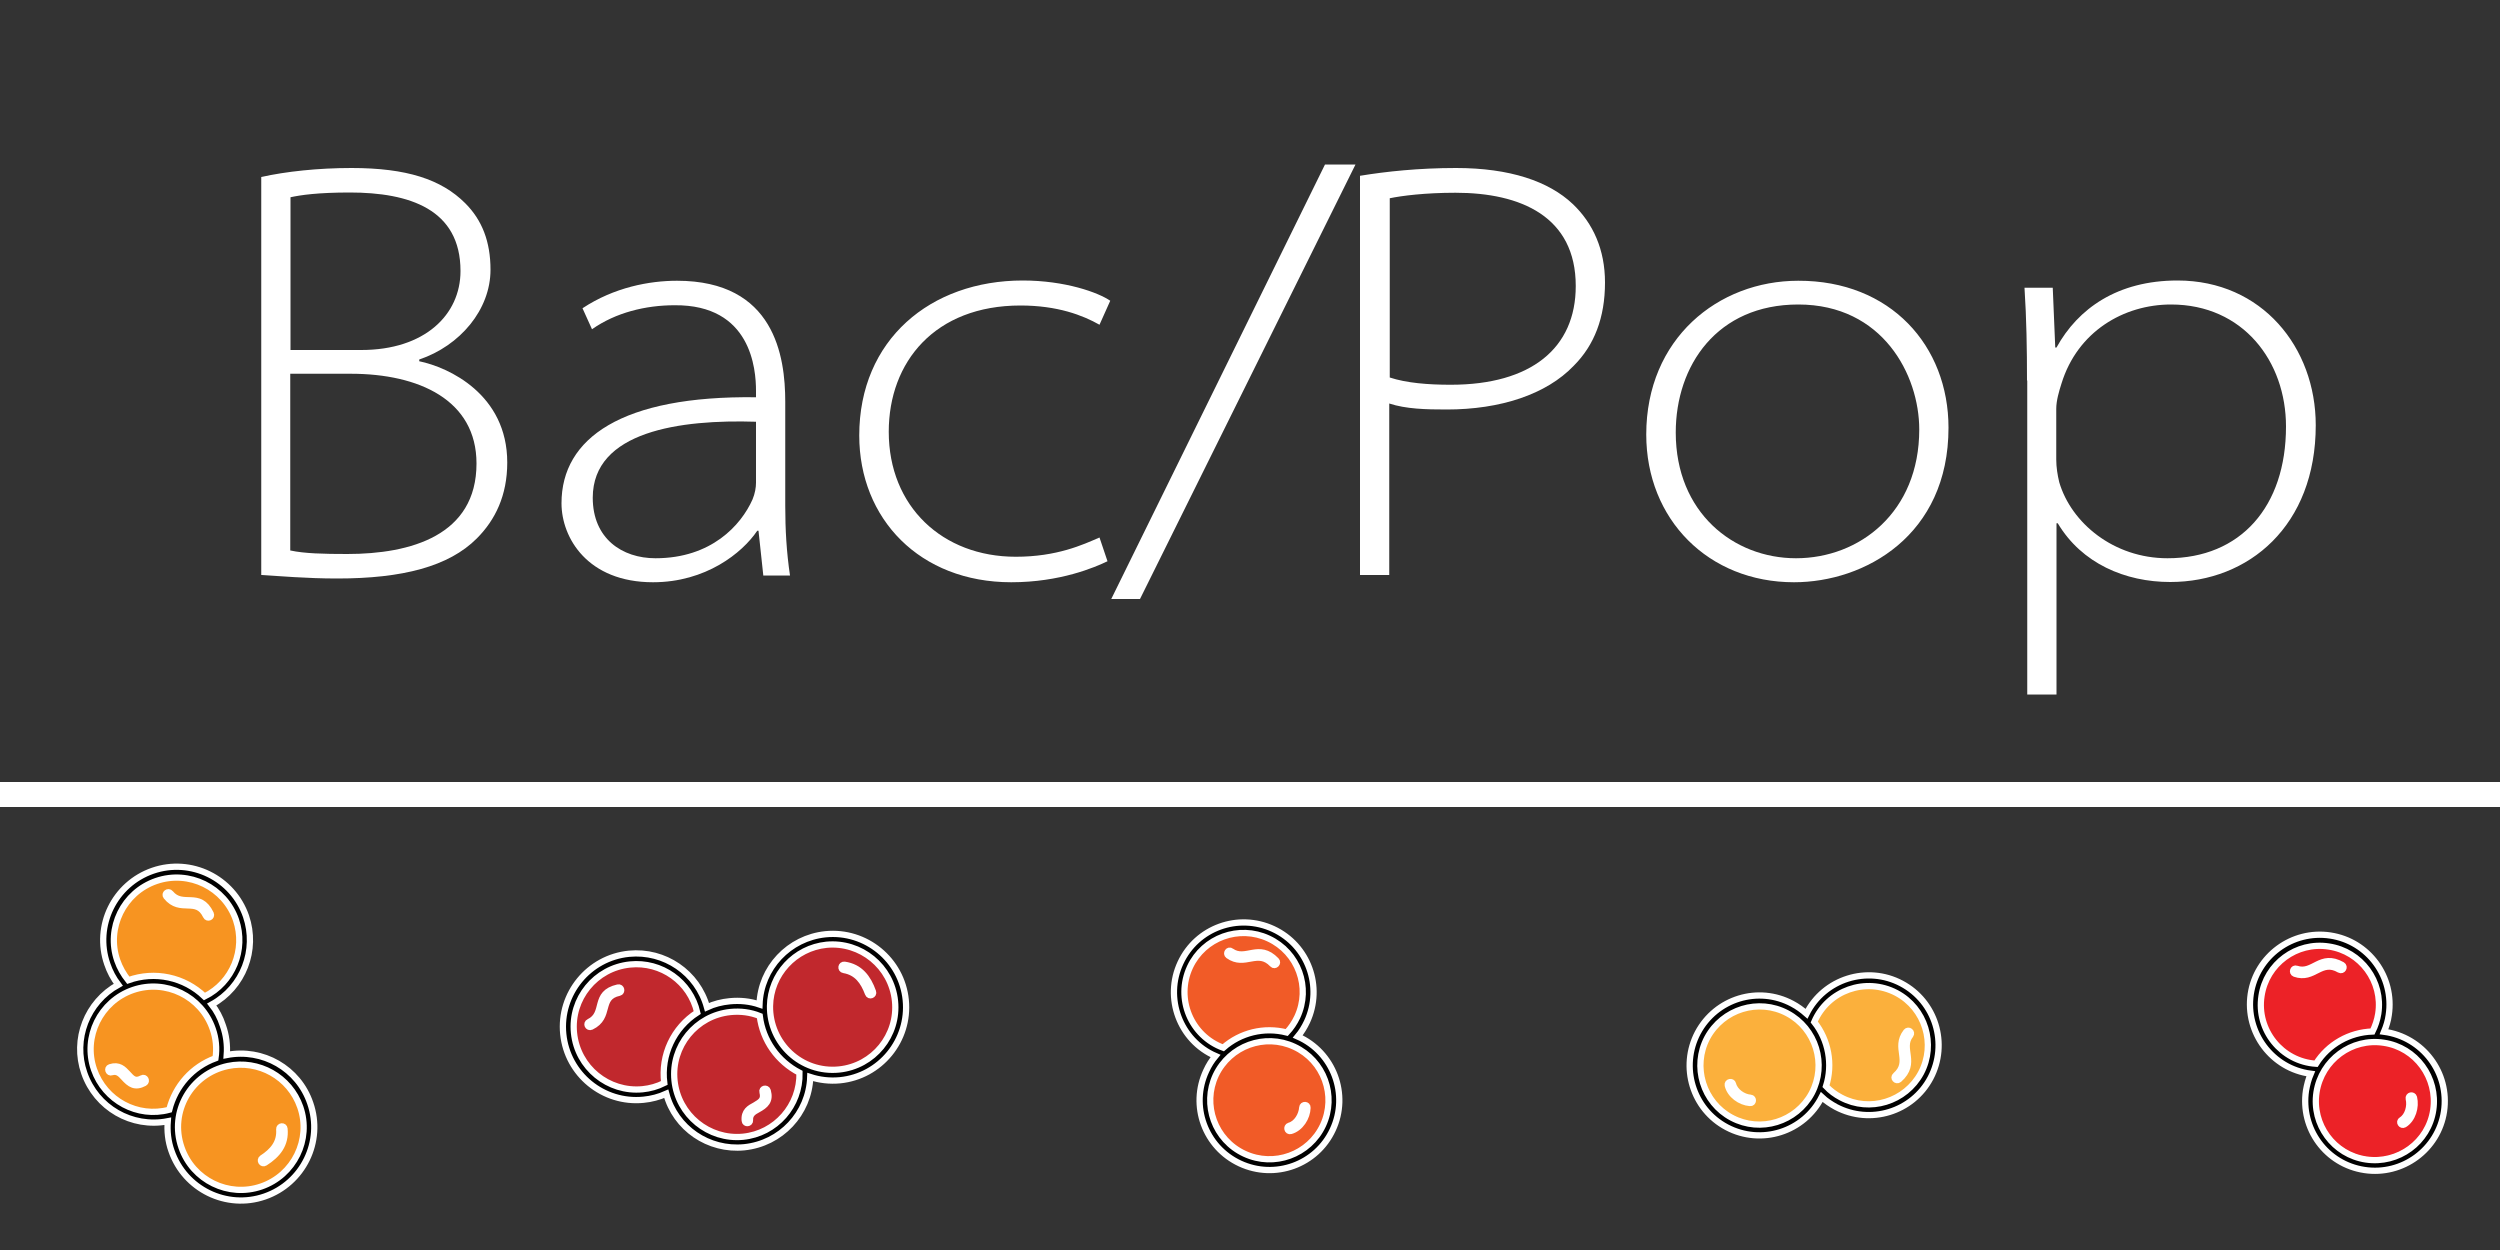 <?xml version="1.0" encoding="utf-8"?>
<!-- Generator: Adobe Illustrator 26.0.3, SVG Export Plug-In . SVG Version: 6.00 Build 0)  -->
<svg version="1.1" id="Layer_1" xmlns="http://www.w3.org/2000/svg" xmlns:xlink="http://www.w3.org/1999/xlink" x="0px" y="0px"
	 width="100px" height="50px" viewBox="0 0 100 50" style="enable-background:new 0 0 100 50;" xml:space="preserve">
<rect x="0" y="0" width="100" height="50" fill="#333333" stroke="none"/>
<style type="text/css">
	.st0{fill:#FFFFFF;}
	.st1{fill:none;stroke:#FFFFFF;stroke-miterlimit:10;}
	.st2{fill:#C1282D;stroke:#FFFFFF;stroke-width:0.25;stroke-miterlimit:10;}
	.st3{clip-path:url(#SVGID_00000062895138914134747700000002740416324327410072_);}
	.st4{fill:#010101;stroke:#FFFFFF;stroke-width:0.25;stroke-miterlimit:10;}
	.st5{fill:#EC2227;stroke:#FFFFFF;stroke-width:0.25;stroke-miterlimit:10;}
	.st6{clip-path:url(#SVGID_00000083800193762516479980000011211545428834365064_);}
	.st7{fill:#FBB03C;stroke:#FFFFFF;stroke-width:0.25;stroke-miterlimit:10;}
	.st8{clip-path:url(#SVGID_00000173134091911042892850000011203009797028562346_);}
	.st9{fill:#F79421;stroke:#FFFFFF;stroke-width:0.25;stroke-miterlimit:10;}
	.st10{clip-path:url(#SVGID_00000000208525959998953730000010390875577874824602_);}
	.st11{fill:#F15B27;stroke:#FFFFFF;stroke-width:0.25;stroke-miterlimit:10;}
	.st12{clip-path:url(#SVGID_00000130622374716567205630000013325246787708789397_);}
</style>
<g>
	<g>
		<path class="st0" d="M10.45,7.08c0.98-0.22,2.27-0.36,3.61-0.36c2.2,0,3.59,0.45,4.55,1.41c0.67,0.67,1.01,1.53,1.01,2.66
			c0,1.6-1.22,3.04-2.85,3.59v0.07c1.17,0.24,3.52,1.32,3.52,4.05c0,1.32-0.48,2.3-1.22,3.04c-1.12,1.12-2.97,1.6-5.58,1.6
			c-1.25,0-2.32-0.1-3.04-0.14V7.08z M11.62,14h2.83c2.54,0,3.97-1.41,3.97-3.16c0-2.47-2.04-3.14-4.43-3.14
			c-1.27,0-1.96,0.1-2.37,0.19V14z M11.62,22.02c0.55,0.12,1.32,0.14,2.27,0.14c2.54,0,5.17-0.74,5.17-3.62
			c0-2.54-2.3-3.59-5.03-3.59h-2.42V22.02z"/>
		<path class="st0" d="M30.53,23l-0.19-1.77h-0.05c-0.6,0.89-2.06,2.06-4.17,2.06c-2.61,0-3.66-1.77-3.66-3.16
			c0-2.61,2.42-4.31,7.78-4.24v-0.26c0-0.86-0.19-3.45-3.26-3.42c-1.15,0-2.35,0.29-3.3,0.96l-0.38-0.84
			c1.27-0.84,2.68-1.1,3.78-1.1c3.9,0,4.33,3.02,4.33,4.84v4.17c0,0.93,0.05,1.84,0.19,2.78H30.53z M30.25,16.87
			c-3.04-0.1-6.54,0.38-6.54,3.04c0,1.63,1.17,2.42,2.51,2.42c2.23,0,3.42-1.32,3.88-2.35c0.1-0.24,0.14-0.48,0.14-0.67V16.87z"/>
		<path class="st0" d="M44.3,22.45c-0.5,0.24-1.89,0.84-3.85,0.84c-3.66,0-6.08-2.54-6.08-5.87c0-3.83,2.85-6.2,6.54-6.2
			c1.7,0,3.02,0.48,3.5,0.81l-0.43,0.96c-0.67-0.38-1.68-0.77-3.16-0.77c-3.42,0-5.27,2.25-5.27,5.05c0,2.99,2.15,5,5.08,5
			c1.65,0,2.68-0.48,3.35-0.77L44.3,22.45z"/>
	</g>
	<g>
		<path class="st0" d="M54.41,7.03c1.03-0.17,2.35-0.31,3.83-0.31c2.15,0,3.71,0.53,4.67,1.44c0.81,0.77,1.29,1.82,1.29,3.14
			c0,1.41-0.43,2.51-1.25,3.33c-1.1,1.15-2.94,1.75-5.08,1.75c-0.84,0-1.63-0.02-2.3-0.24V23h-1.17V7.03z M55.59,15.1
			c0.67,0.22,1.53,0.29,2.44,0.29c3.21,0,5-1.46,5-3.95c0-2.78-2.2-3.73-4.81-3.73c-1.22,0-2.15,0.12-2.63,0.22V15.1z"/>
		<path class="st0" d="M77.94,17.11c0,4.31-3.35,6.18-6.18,6.18c-3.42,0-5.91-2.51-5.91-5.91c0-3.83,2.87-6.15,6.08-6.15
			C75.62,11.22,77.94,13.83,77.94,17.11z M67.03,17.3c0,3.21,2.32,5.03,4.81,5.03c2.54,0,4.93-1.84,4.93-5.15c0-2.18-1.46-5-4.84-5
			C68.68,12.18,67.03,14.62,67.03,17.3z"/>
		<path class="st0" d="M81.08,15.22c0-1.25-0.02-2.47-0.1-3.71h1.13l0.1,2.39h0.05c0.86-1.56,2.44-2.68,4.84-2.68
			c3.38,0,5.53,2.68,5.53,5.79c0,4.02-2.68,6.27-5.82,6.27c-1.8,0-3.54-0.74-4.5-2.35h-0.05v6.85h-1.17V15.22z M82.25,18.38
			c0,0.31,0.05,0.62,0.12,0.91c0.48,1.63,2.18,3.04,4.33,3.04c2.92,0,4.74-2.06,4.74-5.27c0-2.61-1.72-4.88-4.6-4.88
			c-1.89,0-3.74,1.08-4.38,3.16c-0.1,0.31-0.21,0.69-0.21,1.01V18.38z"/>
	</g>
	<g>
		<path class="st0" d="M44.45,23.96l8.55-17.38h1.22L45.6,23.96H44.45z"/>
	</g>
</g>
<line class="st1" x1="0" y1="31.78" x2="100" y2="31.78"/>
<g>
	
		<ellipse transform="matrix(0.995 -0.099 0.099 0.995 -3.955 2.729)" class="st2" cx="25.42" cy="41.07" rx="2.72" ry="2.65"/>
	
		<ellipse transform="matrix(0.995 -0.099 0.099 0.995 -4.121 3.139)" class="st2" cx="29.45" cy="42.94" rx="2.72" ry="2.65"/>
	
		<ellipse transform="matrix(0.995 -0.099 0.099 0.995 -3.837 3.509)" class="st2" cx="33.31" cy="40.28" rx="2.72" ry="2.65"/>
	<g>
		<defs>
			
				<ellipse id="SVGID_1_" transform="matrix(0.995 -0.099 0.099 0.995 -4.024 3.071)" cx="28.82" cy="41.94" rx="10.76" ry="6.4"/>
		</defs>
		<clipPath id="SVGID_00000084489133092347145390000000867719736071478153_">
			<use xlink:href="#SVGID_1_"  style="overflow:visible;"/>
		</clipPath>
		<g style="clip-path:url(#SVGID_00000084489133092347145390000000867719736071478153_);">
			<g>
				<path class="st4" d="M54.7,37.81c0.13-0.03,0.26-0.05,0.39-0.07c0.06-0.2,0.14-0.39,0.24-0.56c0.23-0.41,0.57-0.76,0.97-1.01
					c-0.38-0.42-0.63-0.97-0.69-1.58c-0.1-1.04,0.38-2.04,1.25-2.61c-0.33-0.41-0.54-0.91-0.6-1.46c-0.15-1.47,0.88-2.8,2.34-3.03
					c-0.06-0.18-0.09-0.36-0.11-0.55c-0.15-1.53,0.97-2.9,2.5-3.05c1.53-0.15,2.9,0.97,3.05,2.5c0.15,1.47-0.88,2.81-2.34,3.03
					c0.06,0.18,0.09,0.37,0.11,0.55c0.1,1.04-0.38,2.04-1.25,2.61c0.34,0.42,0.54,0.93,0.6,1.46c0.11,1.07-0.41,2.1-1.32,2.66
					c0.14,0.16,0.27,0.34,0.37,0.54c1.53-0.15,2.9,0.97,3.05,2.5c0.15,1.53-0.97,2.9-2.5,3.05c-1.05,0.1-2.06-0.39-2.62-1.26
					c-0.15-0.23-0.09-0.23-0.19,0.03c-0.38,0.97-1.28,1.65-2.32,1.75c-1.59,0.16-2.99-1.05-3.06-2.65
					c-0.13,0.03-0.26,0.05-0.39,0.07c-0.77,0.08-1.49-0.16-2.04-0.62c-0.55-0.45-0.93-1.12-1.01-1.88c-0.02-0.2-0.02-0.41,0.01-0.62
					c-1.48,0.07-2.76-1.03-2.91-2.51c-0.13-1.29,0.65-2.5,1.88-2.92c-0.19-0.23-0.35-0.5-0.46-0.79c-0.3-0.01-0.59-0.07-0.87-0.17
					c-0.08,0.5-0.29,0.95-0.6,1.33c-0.45,0.55-1.12,0.93-1.88,1.01c-1.16,0.12-2.26-0.5-2.78-1.54c-0.3,0.16-0.64,0.26-1.01,0.3
					c-1.53,0.15-2.9-0.97-3.06-2.5c0-0.02,0-0.04,0-0.05c-0.21,0.08-0.44,0.13-0.68,0.15c-1.53,0.15-2.9-0.97-3.06-2.5
					s0.97-2.9,2.5-3.06c1.56-0.16,2.94,1,3.06,2.56c0.22-0.08,0.45-0.13,0.68-0.15c1.16-0.12,2.27,0.5,2.78,1.54
					c0.31-0.16,0.65-0.26,1.01-0.3c0.44-0.04,0.86,0.02,1.25,0.16c0.2-1.25,1.22-2.21,2.48-2.34c1.26-0.13,2.45,0.61,2.89,1.79
					c1.39,0.05,2.52,1.13,2.66,2.51c0.13,1.29-0.65,2.5-1.88,2.92c0.35,0.43,0.57,0.95,0.62,1.5c0.02,0.21,0.02,0.42-0.01,0.62
					c0.69-0.03,1.34,0.19,1.85,0.59C54.28,36.24,54.66,36.99,54.7,37.81L54.7,37.81z M29.42,17.66c-0.01-0.14,0.2-0.16,0.21-0.02
					c0.09,0.89-0.75,0.89-0.5,1.76c0.04,0.14-0.17,0.2-0.21,0.06C28.63,18.45,29.5,18.45,29.42,17.66z M44.96,16.51
					c0.02-0.14,0.23-0.11,0.21,0.03c-0.13,0.77-0.63,0.59-0.88,0.99c-0.07,0.12-0.26,0.01-0.18-0.11
					C44.38,16.99,44.86,17.14,44.96,16.51L44.96,16.51z M48.34,11.61c-0.09-0.1,0.06-0.25,0.16-0.14c0.29,0.32,0.46,0.7,0.47,1.14
					c0,0.14-0.21,0.15-0.21,0.01C48.75,12.23,48.6,11.9,48.34,11.61z M52.72,17.64c-0.05-0.13,0.15-0.21,0.2-0.08
					c0.16,0.39,0.05,0.91-0.24,1.2c-0.1,0.1-0.25-0.05-0.15-0.15C52.76,18.37,52.85,17.94,52.72,17.64L52.72,17.64z M53.3,12.25
					c-0.14-0.01-0.13-0.22,0.01-0.21c0.42,0.02,0.72,0.16,0.8,0.6c0.04,0.22,0.04,0.45,0.21,0.59c0.11,0.09-0.03,0.25-0.14,0.17
					c-0.24-0.2-0.24-0.47-0.28-0.69C53.85,12.35,53.64,12.26,53.3,12.25z M35.43,16.25c0.14-0.01,0.16,0.2,0.02,0.21
					c-0.3,0.03-0.63,0.26-0.78,0.52c-0.07,0.12-0.26,0.02-0.19-0.11C34.66,16.56,35.06,16.29,35.43,16.25z M43.79,8.36
					c0.02,0.14-0.2,0.16-0.21,0.03c-0.05-0.42,0.03-0.87,0.27-1.21c0.08-0.11,0.26,0.01,0.17,0.12C43.81,7.59,43.75,7.99,43.79,8.36
					L43.79,8.36z M49.5,2.95c0.08,0.12-0.1,0.24-0.18,0.12c-0.19-0.28-0.64-0.49-0.97-0.56c-0.14-0.03-0.09-0.24,0.04-0.21
					C48.78,2.38,49.28,2.62,49.5,2.95L49.5,2.95z M32,8.01c-0.02,0.14-0.24,0.1-0.21-0.04c0.1-0.55-0.49-0.6-0.54-1.16
					c-0.01-0.14,0.2-0.16,0.21-0.02C31.51,7.27,32.13,7.31,32,8.01L32,8.01z M26.24,10.24c0.12-0.06,0.22,0.13,0.1,0.19
					c-0.6,0.31-0.09,0.92-0.73,1.46c-0.11,0.09-0.25-0.07-0.14-0.16C26.04,11.24,25.48,10.63,26.24,10.24L26.24,10.24z M23.62,14.12
					c0.09-0.11,0.26,0.02,0.17,0.13c-0.23,0.31-0.33,0.81-0.19,1.17c0.05,0.13-0.15,0.21-0.2,0.08
					C23.24,15.06,23.34,14.48,23.62,14.12L23.62,14.12z M24.97,21.45c0.01,0.14-0.2,0.16-0.21,0.02c-0.06-0.64-0.94-0.54-0.85-1.55
					c0.01-0.14,0.23-0.12,0.21,0.02C24.04,20.81,24.89,20.69,24.97,21.45L24.97,21.45z M39.08,15.96c0.09-0.11,0.26,0.02,0.17,0.13
					c-0.44,0.57,0.13,1.04-0.2,1.69c-0.06,0.13-0.25,0.03-0.19-0.1C39.15,17.1,38.56,16.63,39.08,15.96L39.08,15.96z M48.7,18.72
					c0.03-0.14,0.24-0.08,0.21,0.05c-0.19,0.77-0.8,0.46-1.07,0.89c-0.08,0.12-0.26,0-0.18-0.12C47.98,19.05,48.54,19.34,48.7,18.72
					z M57.73,14.39c-0.04-0.14,0.17-0.19,0.21-0.05c0.15,0.59,0.88,0.53,0.95,1.24c0.01,0.14-0.2,0.16-0.21,0.02
					C58.61,15.02,57.9,15.05,57.73,14.39L57.73,14.39z M28.36,28.26c0.1,0.1-0.05,0.25-0.15,0.15c-0.22-0.21-0.63-0.21-0.89-0.07
					c-0.12,0.07-0.22-0.12-0.1-0.19C27.57,27.97,28.07,27.98,28.36,28.26z M23.6,34c-0.01,0.14-0.22,0.12-0.21-0.02
					c0.06-0.7-0.87-0.76-0.6-1.74c0.04-0.14,0.24-0.08,0.21,0.06C22.76,33.14,23.67,33.17,23.6,34L23.6,34z M23.65,41.07
					c-0.13,0.06-0.22-0.13-0.09-0.19c0.7-0.34,0.14-1.15,1.16-1.38c0.14-0.03,0.18,0.18,0.05,0.21
					C23.92,39.89,24.46,40.68,23.65,41.07L23.65,41.07z M30.5,43.68c-0.04-0.14,0.17-0.19,0.21-0.05c0.11,0.41-0.08,0.58-0.41,0.76
					c-0.15,0.08-0.32,0.18-0.3,0.42c0.01,0.14-0.2,0.16-0.21,0.02c-0.04-0.38,0.2-0.51,0.41-0.62
					C30.43,44.07,30.58,43.99,30.5,43.68L30.5,43.68z M34.92,39.67c0.05,0.13-0.15,0.21-0.2,0.07c-0.18-0.48-0.44-0.85-0.97-0.94
					c-0.14-0.02-0.11-0.23,0.03-0.21C34.4,38.68,34.72,39.11,34.92,39.67L34.92,39.67z M62.99,26.7c-0.03,0.14-0.24,0.09-0.21-0.04
					c0.07-0.31-0.1-0.73-0.38-0.88c-0.12-0.07-0.02-0.26,0.1-0.19C62.87,25.78,63.08,26.3,62.99,26.7L62.99,26.7z M58.2,28.87
					c0.04-0.14,0.24-0.08,0.21,0.06c-0.11,0.37-0.44,0.35-0.69,0.51c-0.24,0.16-0.28,0.31-0.23,0.59c0.02,0.14-0.19,0.18-0.21,0.04
					c-0.06-0.36,0.01-0.6,0.33-0.81C57.79,29.14,58.14,29.1,58.2,28.87L58.2,28.87z M57.47,35.46c0.01,0.14-0.2,0.16-0.21,0.02
					c-0.02-0.19-0.69-0.3-0.52-0.95c0.04-0.14,0.24-0.08,0.21,0.05C56.81,35.09,57.43,35.11,57.47,35.46z M61.89,39.55
					c-0.05-0.13,0.16-0.2,0.2-0.07c0.17,0.51,0.07,1.23-0.37,1.58c-0.11,0.09-0.24-0.08-0.13-0.17
					C61.96,40.6,62.04,39.98,61.89,39.55L61.89,39.55z M58.69,37.75c-0.01-0.14,0.2-0.16,0.21-0.02c0.05,0.47,0.59,0.43,0.5,1.03
					c-0.02,0.14-0.23,0.11-0.21-0.03C59.26,38.29,58.74,38.3,58.69,37.75z M55.19,42.05c0.14-0.01,0.16,0.2,0.02,0.21
					c-0.74,0.07-0.65-0.55-1.07-0.59c-0.14-0.01-0.12-0.22,0.02-0.21C54.72,41.51,54.6,42.11,55.19,42.05z M52.94,36.96
					c-0.11-0.08,0.02-0.26,0.13-0.17c0.48,0.36,0.1,0.59,0.35,0.85c0.15,0.16,0.24,0.36,0.18,0.58c-0.04,0.14-0.24,0.08-0.21-0.05
					c0.04-0.14-0.03-0.28-0.13-0.38C52.93,37.44,53.3,37.23,52.94,36.96L52.94,36.96z M47.99,35.93c0.11,0.08-0.02,0.26-0.13,0.17
					c-0.31-0.23-0.49-0.68-0.5-1.06c0-0.14,0.21-0.15,0.21-0.01C47.59,35.35,47.74,35.74,47.99,35.93L47.99,35.93z M51.33,30.08
					c-0.06-0.13,0.13-0.22,0.19-0.1c0.41,0.8-0.21,0.8-0.13,1.42c0.02,0.14-0.2,0.16-0.21,0.03C51.09,30.75,51.66,30.74,51.33,30.08
					z M48.32,27.11c-0.04-0.13,0.16-0.2,0.21-0.06c0.1,0.34,0.72,0.25,0.78,0.94c0.01,0.14-0.2,0.16-0.21,0.02
					C49.04,27.45,48.46,27.58,48.32,27.11L48.32,27.11z M45.33,31.42c-0.01-0.14,0.2-0.16,0.21-0.02c0.09,0.86-1.04,0.59-1.18,1.06
					c-0.04,0.14-0.25,0.07-0.21-0.06C44.34,31.78,45.39,32.06,45.33,31.42L45.33,31.42z M41.84,29.52
					c-0.03-0.14,0.17-0.19,0.21-0.05c0.15,0.62-0.43,0.69-0.38,1.2c0.01,0.14-0.2,0.16-0.21,0.02C41.39,30.09,41.96,30,41.84,29.52
					L41.84,29.52z M35.63,28.44c0.01,0.06-0.04,0.12-0.11,0.12c-0.06,0-0.1-0.04-0.11-0.1c-0.06-0.58-0.88-0.69-0.68-1.53
					c0.03-0.14,0.24-0.09,0.21,0.05C34.78,27.66,35.56,27.78,35.63,28.44L35.63,28.44z M27.98,31.98c1.3-0.13,2.25-1.29,2.12-2.59
					c-0.13-1.3-1.29-2.25-2.59-2.12s-2.25,1.29-2.12,2.59C25.52,31.16,26.68,32.11,27.98,31.98L27.98,31.98z M28.02,32.4
					c-0.24,0.02-0.47,0.02-0.69-0.02c0.19,1.55-0.95,2.96-2.5,3.11c-1.53,0.15-2.9-0.97-3.06-2.5c-0.15-1.54,0.97-2.9,2.5-3.06
					c0.23-0.02,0.47-0.02,0.69,0.02c-0.19-1.55,0.94-2.96,2.5-3.11c1.53-0.15,2.9,0.97,3.06,2.5C30.67,30.88,29.55,32.25,28.02,32.4
					L28.02,32.4z M26.88,32.28C26,32,25.32,31.29,25.06,30.41c-0.25-0.05-0.49-0.07-0.74-0.04c-1.3,0.13-2.25,1.29-2.12,2.59
					c0.13,1.3,1.29,2.25,2.59,2.12C26.17,34.93,27.13,33.64,26.88,32.28L26.88,32.28z M37.88,29.55c0,0.02,0,0.03,0,0.05
					c0,0.05,0.01,0.1,0.01,0.16c0.13,1.3,1.29,2.25,2.59,2.12c1.3-0.13,2.25-1.29,2.12-2.59s-1.29-2.25-2.59-2.12
					c-0.25,0.03-0.49,0.09-0.72,0.19c-0.05,0.57-0.27,1.1-0.62,1.53C38.45,29.15,38.19,29.38,37.88,29.55L37.88,29.55z M36.75,29.47
					c0.65-0.06,1.21-0.39,1.59-0.86c1.34-1.63,0.01-4.06-2.06-3.85c-1.3,0.13-2.25,1.29-2.12,2.59
					C34.29,28.65,35.45,29.6,36.75,29.47L36.75,29.47z M41.9,31.78c0.43,0.9,1.38,1.44,2.37,1.34c0.65-0.06,1.21-0.39,1.59-0.86
					c0.38-0.47,0.59-1.08,0.52-1.73c-0.13-1.3-1.29-2.25-2.59-2.12c-0.31,0.03-0.61,0.12-0.89,0.27c0.06,0.18,0.1,0.37,0.12,0.56
					C43.13,30.23,42.69,31.19,41.9,31.78z M46.83,30.76c0.37,0.16,0.77,0.22,1.17,0.18c0.65-0.06,1.21-0.39,1.59-0.86
					c1.34-1.63,0.01-4.06-2.06-3.85c-1.11,0.11-2,0.99-2.12,2.1c0.79,0.45,1.31,1.25,1.4,2.15C46.82,30.58,46.83,30.67,46.83,30.76
					L46.83,30.76z M48.11,31.36c0.42,0.92,1.38,1.48,2.39,1.38c1.3-0.13,2.24-1.29,2.11-2.58c-0.11-1.12-0.99-2-2.11-2.12
					c0.16,0.82-0.05,1.67-0.58,2.32C49.49,30.89,48.85,31.27,48.11,31.36L48.11,31.36z M58.77,27.89c-1.28,0.15-2.21,1.3-2.08,2.58
					c0.06,0.65,0.39,1.21,0.85,1.59c0.47,0.38,1.08,0.59,1.73,0.52c1.3-0.13,2.24-1.29,2.11-2.58c-0.02-0.19-0.06-0.38-0.13-0.56
					C60.2,29.44,59.24,28.83,58.77,27.89z M61.5,29c1.3-0.13,2.24-1.29,2.11-2.58s-1.29-2.24-2.58-2.11
					c-1.3,0.13-2.24,1.29-2.11,2.58C59.05,28.18,60.2,29.13,61.5,29L61.5,29z M57.16,32.29c-0.78,0.47-1.21,1.35-1.12,2.25
					c0.06,0.65,0.39,1.21,0.85,1.59c0.47,0.38,1.08,0.59,1.73,0.52c1.3-0.13,2.24-1.29,2.11-2.58c-0.05-0.48-0.24-0.93-0.55-1.3
					c-0.27,0.12-0.56,0.2-0.87,0.23C58.52,33.09,57.74,32.83,57.16,32.29L57.16,32.29z M56.62,36.47c-0.39,0.21-0.71,0.53-0.92,0.91
					c-0.23,0.41-0.34,0.89-0.29,1.39c0.06,0.65,0.39,1.21,0.85,1.59c0.47,0.38,1.08,0.59,1.73,0.52c0.65-0.06,1.21-0.39,1.59-0.85
					c0.59-0.72,0.7-1.72,0.29-2.55c-0.11-0.22-0.25-0.42-0.42-0.59c-0.25,0.1-0.51,0.17-0.79,0.2
					C57.9,37.16,57.17,36.92,56.62,36.47L56.62,36.47z M54.99,38.18c-0.1,0.02-0.21,0.04-0.31,0.07c-0.06,0.54-0.28,1.04-0.61,1.45
					c-0.28,0.34-0.65,0.62-1.07,0.8c0,1.4,1.19,2.5,2.6,2.36c0.82-0.08,1.53-0.58,1.89-1.32c0.13-0.28,0.11-0.2-0.16-0.24
					c-0.5-0.08-0.96-0.29-1.34-0.6c-0.55-0.45-0.93-1.12-1.01-1.88C54.96,38.6,54.96,38.39,54.99,38.18L54.99,38.18z M58.66,41.49
					c0.5,0.61,1.27,0.94,2.07,0.86c1.3-0.13,2.24-1.29,2.11-2.58c-0.12-1.25-1.19-2.18-2.44-2.12c0.31,0.91,0.13,1.92-0.48,2.67
					c-0.3,0.37-0.7,0.66-1.16,0.84C58.46,41.26,58.41,41.18,58.66,41.49L58.66,41.49z M26.65,43.75c-0.29,0.13-0.6,0.21-0.91,0.24
					c-1.61,0.16-3.05-1.02-3.21-2.63c-0.16-1.61,1.02-3.05,2.63-3.21c1.42-0.14,2.74,0.76,3.12,2.14c0.28-0.13,0.59-0.21,0.91-0.24
					c0.4-0.04,0.81,0,1.19,0.13c0.05-1.46,1.18-2.66,2.64-2.81c1.61-0.16,3.05,1.02,3.21,2.63c0.16,1.61-1.02,3.05-2.63,3.21
					c-0.42,0.04-0.82-0.01-1.19-0.13c-0.05,1.46-1.18,2.66-2.64,2.81C28.34,46.03,27.02,45.13,26.65,43.75L26.65,43.75z M27.89,40.5
					c-0.28-1.23-1.44-2.05-2.69-1.92c-1.38,0.14-2.38,1.37-2.24,2.74c0.14,1.38,1.37,2.38,2.74,2.25c0.3-0.03,0.59-0.11,0.87-0.25
					C26.43,42.2,26.94,41.11,27.89,40.5L27.89,40.5z M33.56,42.78c1.38-0.14,2.38-1.37,2.24-2.74c-0.14-1.38-1.37-2.38-2.74-2.25
					c-1.27,0.13-2.24,1.19-2.26,2.45C30.78,41.73,32.05,42.93,33.56,42.78L33.56,42.78z M30.39,40.64c-0.37-0.15-0.77-0.2-1.17-0.16
					c-1.38,0.14-2.38,1.37-2.24,2.74c0.14,1.38,1.37,2.38,2.74,2.25c1.31-0.13,2.29-1.25,2.26-2.56
					C31.11,42.46,30.51,41.62,30.39,40.64L30.39,40.64z M48.3,7.39C47,7.45,45.79,6.7,45.26,5.51c-1.43,0.22-2.44,1.53-2.3,2.98
					c0.24,2.45,3.32,3.33,4.85,1.46C48.4,9.24,48.58,8.27,48.3,7.39z M45.11,5.1c-0.05-0.18-0.09-0.37-0.11-0.56
					c-0.17-1.74,1.1-3.29,2.84-3.47c1.74-0.17,3.29,1.1,3.47,2.84c0.16,1.64-0.96,3.14-2.58,3.43c0.25,0.86,0.12,1.78-0.35,2.54
					c0.68,0.34,1.22,0.92,1.51,1.63c0.53-0.67,1.31-1.09,2.16-1.17c1.58-0.16,3.02,0.88,3.39,2.4c0.07,0.3-0.01,0.27,0.27,0.17
					c0.22-0.07,0.45-0.12,0.69-0.15c1.74-0.17,3.29,1.1,3.47,2.84c0.17,1.74-1.1,3.29-2.84,3.47c-0.96,0.1-1.9-0.25-2.57-0.93
					c-0.36-0.37-0.21-0.38-0.32,0.14c-0.28,1.35-1.41,2.37-2.79,2.51c-0.76,0.08-1.52-0.12-2.14-0.56
					c-0.42,0.28-0.91,0.47-1.45,0.52c-1.44,0.14-2.79-0.71-3.29-2.06c-0.25,0.09-0.52,0.14-0.79,0.16
					c-0.51,0.87-1.41,1.45-2.42,1.55c-0.88,0.09-1.75-0.19-2.42-0.78c-0.5,0.92-1.42,1.53-2.47,1.63c-0.87,0.09-1.69-0.19-2.32-0.7
					c-0.09-0.08-0.19-0.16-0.27-0.25c-0.46,1.05-1.45,1.78-2.59,1.89c-0.96,0.1-1.9-0.25-2.57-0.93c-0.5,0.92-1.42,1.54-2.47,1.64
					c-1.74,0.17-3.29-1.1-3.47-2.84c-0.08-0.85,0.17-1.69,0.72-2.35c-0.01-0.01-0.02-0.01-0.02-0.02c-0.63-0.51-1.06-1.27-1.15-2.14
					c-0.08-0.77,0.13-1.51,0.54-2.1c0.38-0.55,0.93-0.98,1.59-1.21c-0.14-0.89,0.11-1.79,0.68-2.5c0.47-0.58,1.15-0.99,1.93-1.12
					c-0.01-0.07-0.02-0.14-0.03-0.21c-0.17-1.74,1.1-3.29,2.84-3.47c1.74-0.17,3.29,1.1,3.47,2.84c0.09,0.87-0.19,1.69-0.7,2.32
					c-0.47,0.58-1.15,0.99-1.93,1.12c0.26,1.53-0.63,3.02-2.1,3.53c0.14,0.9-0.11,1.82-0.7,2.52c0.1,0.08,0.19,0.16,0.27,0.25
					c0.5-0.92,1.42-1.54,2.47-1.64c0.97-0.1,1.92,0.25,2.59,0.95c0.46-1.05,1.45-1.78,2.59-1.89c0.88-0.09,1.75,0.19,2.42,0.78
					c0.51-0.94,1.48-1.57,2.56-1.64c0.63-1.08,1.83-1.68,3.07-1.55c0.03-0.52,0.19-1.03,0.47-1.47c-0.97-0.49-1.62-1.43-1.73-2.52
					C42.37,6.9,43.5,5.4,45.11,5.1L45.11,5.1z M48.43,6.95c1.51-0.15,2.6-1.49,2.45-3c-0.15-1.51-1.49-2.61-3-2.45
					c-1.51,0.15-2.6,1.49-2.45,3C45.58,6.01,46.93,7.1,48.43,6.95L48.43,6.95z M48.14,10.24c-0.84,1.02-2.23,1.41-3.47,0.98
					c-0.34,0.52-0.49,1.14-0.43,1.76c0.15,1.51,1.49,2.61,3,2.45c0.75-0.08,1.4-0.45,1.85-0.99C50.2,13.08,49.74,11,48.14,10.24
					L48.14,10.24z M28.11,14.87c-0.1,0.02-0.2,0.03-0.3,0.04c-1.51,0.15-2.92-0.79-3.35-2.25c-0.55,0.2-1.01,0.56-1.33,1.03
					c-0.35,0.51-0.53,1.15-0.46,1.82c0.08,0.75,0.45,1.4,0.99,1.85c0.54,0.44,1.25,0.68,2.01,0.61
					C27.22,17.82,28.32,16.41,28.11,14.87L28.11,14.87z M27.08,9.05c-0.69,0.11-1.28,0.47-1.7,0.97c-0.49,0.6-0.7,1.36-0.59,2.12
					c0.21,1.45,1.52,2.49,2.98,2.34c1.58-0.16,2.7-1.65,2.42-3.21C28.78,11.32,27.5,10.4,27.08,9.05L27.08,9.05z M30.38,10.83
					c0.75-0.08,1.4-0.45,1.85-0.99c0.44-0.54,0.68-1.25,0.61-2.01c-0.15-1.51-1.49-2.61-3-2.45c-1.51,0.15-2.6,1.49-2.45,3
					S28.87,10.98,30.38,10.83L30.38,10.83z M27.53,17.59c-0.49,0.44-1.11,0.74-1.82,0.81c-0.71,0.07-1.38-0.1-1.94-0.44
					c-0.49,0.57-0.72,1.31-0.65,2.06c0.15,1.51,1.49,2.61,3,2.45c0.97-0.1,1.8-0.69,2.21-1.57c-0.32-0.44-0.54-0.97-0.6-1.56
					c-0.05-0.49,0.02-0.97,0.18-1.4C27.8,17.81,27.67,17.69,27.53,17.59L27.53,17.59z M33.01,17.29c-0.58-0.71-1.47-1.08-2.39-0.99
					c-1.51,0.15-2.6,1.49-2.45,3c0.15,1.51,1.49,2.61,3,2.45c1.07-0.11,1.97-0.83,2.32-1.84c-0.31-0.43-0.51-0.95-0.56-1.51
					C32.88,18.02,32.91,17.65,33.01,17.29L33.01,17.29z M37.99,16.13c-0.58-0.57-1.38-0.85-2.19-0.77c-1.51,0.15-2.6,1.49-2.45,3
					c0.08,0.75,0.45,1.4,0.99,1.85c0.54,0.44,1.25,0.68,2.01,0.61c0.95-0.09,1.78-0.67,2.19-1.53c-0.46-0.54-0.72-1.22-0.75-1.93
					C37.77,16.93,37.85,16.51,37.99,16.13L37.99,16.13z M40.51,14.54c-1.36,0.22-2.35,1.43-2.29,2.81c0.06,1.58,1.44,2.78,3.01,2.62
					c0.79-0.08,1.49-0.49,1.96-1.13c-1.51-0.13-2.72-1.33-2.87-2.84C40.26,15.48,40.34,14.98,40.51,14.54L40.51,14.54z M46.63,15.87
					c-0.07,1.14-0.74,2.15-1.76,2.65c0.42,1.18,1.6,1.92,2.85,1.8c1.51-0.15,2.6-1.49,2.45-3c-0.09-0.86-0.57-1.62-1.31-2.07
					c-0.45,0.34-0.99,0.56-1.59,0.62C47.06,15.89,46.84,15.89,46.63,15.87L46.63,15.87z M43.8,12.96c-1.73-0.21-3.24,1.23-3.06,2.99
					c0.15,1.51,1.49,2.61,3,2.45c1.36-0.14,2.41-1.25,2.47-2.61C44.88,15.47,43.91,14.32,43.8,12.96z M49.21,14.95
					c0.79,0.53,1.3,1.38,1.4,2.32c0.1,1.01-0.28,2-1.03,2.67c0.52,0.33,1.13,0.47,1.74,0.41c1.22-0.12,2.17-1.02,2.41-2.15
					c0.13-0.59,0.05-1.21-0.21-1.75c-0.97,0.38-2.08,0.25-2.94-0.35c-0.5-0.34-0.9-0.83-1.14-1.41c-0.01,0.01-0.01,0.02-0.02,0.02
					C49.35,14.8,49.28,14.88,49.21,14.95L49.21,14.95z M50.06,12.02c0.17,0.76,0.06,1.55-0.32,2.23c0.18,0.62,0.57,1.15,1.08,1.5
					c1.17,0.8,2.78,0.57,3.67-0.52c1.52-1.86,0.05-4.71-2.39-4.46C51.26,10.85,50.51,11.31,50.06,12.02z M55.53,13.64
					c-0.02,0.71-0.28,1.33-0.71,1.86c-0.23,0.28-0.51,0.52-0.82,0.71c0.08,0.74,0.45,1.38,0.99,1.82c0.54,0.44,1.25,0.68,2.01,0.61
					c1.51-0.15,2.6-1.49,2.45-3c-0.15-1.51-1.49-2.61-3-2.45c-0.24,0.02-0.46,0.08-0.68,0.16C55.53,13.43,55.54,13.42,55.53,13.64
					L55.53,13.64z M48.46,32.51c-1.14,0.28-1.91,1.36-1.79,2.53c0.13,1.3,1.29,2.24,2.58,2.11c0.65-0.06,1.21-0.39,1.59-0.85
					c0.38-0.47,0.59-1.08,0.52-1.73c-0.05-0.54-0.29-1.04-0.67-1.43c-0.05,0.01-0.1,0.01-0.15,0.02
					C49.79,33.24,49.04,33.01,48.46,32.51L48.46,32.51z M49.59,37.54c-0.04,0.21-0.04,0.42-0.02,0.63c0.06,0.65,0.39,1.21,0.85,1.59
					c0.47,0.38,1.08,0.59,1.73,0.52c0.65-0.06,1.21-0.39,1.59-0.85c0.35-0.42,0.55-0.97,0.53-1.55c-0.02-0.71-0.34-1.37-0.9-1.8
					c-0.46-0.36-1.05-0.54-1.68-0.49c-0.11,0.36-0.28,0.7-0.52,0.99C50.78,37.06,50.23,37.41,49.59,37.54z"/>
			</g>
		</g>
	</g>
</g>
<g>
	<circle class="st5" cx="92.79" cy="40.18" r="2.41"/>
	<circle class="st5" cx="94.99" cy="44.02" r="2.41"/>
	<g>
		<defs>
			
				<rect id="SVGID_00000129194789307191966660000009019567656449794731_" x="87.46" y="37.35" transform="matrix(0.151 -0.989 0.989 0.151 38.463 128.949)" width="13.66" height="9.48"/>
		</defs>
		<clipPath id="SVGID_00000089560111760778911600000016465225325896280194_">
			<use xlink:href="#SVGID_00000129194789307191966660000009019567656449794731_"  style="overflow:visible;"/>
		</clipPath>
		<g style="clip-path:url(#SVGID_00000089560111760778911600000016465225325896280194_);">
			<g>
				<path class="st4" d="M80.38,68.13c0,0.13-0.01,0.26-0.03,0.39c0.18,0.11,0.34,0.23,0.49,0.37c0.34,0.33,0.6,0.74,0.74,1.19
					c0.5-0.26,1.09-0.37,1.7-0.28c1.03,0.16,1.88,0.87,2.22,1.86c0.47-0.21,1.01-0.3,1.57-0.21c1.46,0.22,2.5,1.55,2.36,3.02
					c0.19-0.01,0.37,0,0.56,0.03c1.52,0.23,2.57,1.66,2.34,3.18s-1.66,2.57-3.18,2.34c-1.46-0.22-2.5-1.55-2.36-3.02
					c-0.19,0.01-0.38,0-0.56-0.03c-1.03-0.16-1.89-0.88-2.22-1.86c-0.49,0.22-1.03,0.3-1.57,0.21c-1.06-0.16-1.93-0.91-2.25-1.93
					c-0.19,0.1-0.4,0.18-0.61,0.23c-0.23,1.52-1.66,2.56-3.18,2.33c-1.52-0.23-2.57-1.66-2.34-3.18c0.16-1.04,0.89-1.9,1.88-2.23
					c0.26-0.09,0.24-0.03,0.02-0.19c-0.84-0.61-1.28-1.65-1.12-2.68c0.24-1.58,1.76-2.64,3.32-2.31c0-0.13,0.01-0.26,0.03-0.39
					c0.12-0.76,0.53-1.4,1.11-1.83c0.58-0.42,1.31-0.63,2.07-0.51c0.2,0.03,0.4,0.09,0.6,0.16c0.3-1.45,1.69-2.42,3.15-2.19
					c1.28,0.2,2.26,1.25,2.36,2.54c0.27-0.13,0.57-0.21,0.88-0.25c0.08-0.28,0.21-0.55,0.38-0.8c-0.46-0.2-0.85-0.52-1.14-0.91
					c-0.42-0.58-0.63-1.31-0.51-2.08c0.18-1.15,1.05-2.07,2.18-2.31c-0.08-0.33-0.09-0.69-0.04-1.05c0.23-1.52,1.66-2.57,3.18-2.34
					c0.02,0,0.04,0.01,0.05,0.01c-0.02-0.23-0.02-0.46,0.02-0.69c0.23-1.52,1.66-2.57,3.18-2.34c1.53,0.23,2.57,1.66,2.34,3.18
					c-0.24,1.55-1.7,2.6-3.24,2.33c0.02,0.23,0.02,0.46-0.02,0.69c-0.18,1.15-1.05,2.07-2.18,2.31c0.08,0.34,0.09,0.7,0.04,1.05
					c-0.07,0.44-0.23,0.83-0.47,1.17c1.16,0.5,1.84,1.73,1.65,2.98c-0.19,1.25-1.2,2.22-2.46,2.36c-0.4,1.33-1.72,2.17-3.09,1.96
					c-1.28-0.2-2.26-1.25-2.36-2.54c-0.5,0.24-1.06,0.32-1.61,0.23c-0.21-0.03-0.41-0.09-0.6-0.16c-0.14,0.67-0.52,1.25-1.03,1.65
					C82.01,68.11,81.18,68.29,80.38,68.13L80.38,68.13z M106.17,48.64c0.14,0.02,0.11,0.23-0.03,0.21
					c-0.88-0.13-0.68-0.95-1.58-0.92c-0.14,0-0.15-0.21-0.01-0.21C105.6,47.68,105.39,48.52,106.17,48.64z M103.43,63.98
					c0.13,0.06,0.04,0.25-0.09,0.2c-0.72-0.31-0.42-0.76-0.74-1.09c-0.1-0.1,0.06-0.25,0.15-0.15
					C103.11,63.29,102.85,63.72,103.43,63.98L103.43,63.98z M107.33,68.47c0.12-0.07,0.22,0.12,0.1,0.19
					c-0.39,0.2-0.8,0.27-1.22,0.17c-0.14-0.03-0.09-0.24,0.05-0.21C106.63,68.71,106.99,68.65,107.33,68.47z M100.41,71.22
					c0.14-0.02,0.17,0.19,0.03,0.21c-0.41,0.06-0.89-0.18-1.1-0.54c-0.07-0.12,0.11-0.23,0.18-0.11
					C99.69,71.07,100.08,71.26,100.41,71.22L100.41,71.22z M105.48,73.12c0.04-0.13,0.25-0.07,0.21,0.06
					c-0.12,0.4-0.34,0.66-0.78,0.63c-0.22-0.01-0.44-0.07-0.62,0.06c-0.11,0.08-0.24-0.09-0.13-0.17c0.25-0.19,0.51-0.12,0.74-0.1
					C105.25,73.62,105.39,73.44,105.48,73.12z M106.05,54.8c-0.02,0.14-0.23,0.11-0.21-0.03c0.05-0.3-0.1-0.68-0.31-0.89
					c-0.1-0.1,0.05-0.25,0.15-0.15C105.94,53.99,106.1,54.44,106.05,54.8z M111.62,64.87c-0.14-0.02-0.11-0.23,0.03-0.21
					c0.42,0.05,0.83,0.24,1.11,0.56c0.09,0.11-0.07,0.25-0.16,0.14C112.35,65.08,111.98,64.91,111.62,64.87L111.62,64.87z
					 M115.44,71.74c-0.13,0.05-0.2-0.15-0.07-0.2c0.32-0.11,0.64-0.5,0.78-0.8c0.06-0.13,0.25-0.03,0.19,0.09
					C116.17,71.19,115.81,71.61,115.44,71.74L115.44,71.74z M114.88,53.54c-0.13-0.06-0.04-0.25,0.09-0.19
					c0.51,0.23,0.71-0.32,1.25-0.24c0.14,0.02,0.11,0.23-0.03,0.21C115.72,53.24,115.53,53.83,114.88,53.54L114.88,53.54z
					 M114.15,47.4c0.03,0.14-0.18,0.18-0.21,0.05c-0.15-0.66-0.86-0.32-1.23-1.07c-0.06-0.13,0.13-0.22,0.19-0.09
					C113.24,46.96,113.96,46.57,114.15,47.4L114.15,47.4z M111.05,43.9c0.09,0.11-0.08,0.24-0.17,0.13c-0.24-0.3-0.7-0.52-1.09-0.47
					c-0.14,0.02-0.16-0.2-0.02-0.21C110.23,43.29,110.76,43.54,111.05,43.9L111.05,43.9z M103.6,43.38
					c-0.14-0.02-0.11-0.23,0.03-0.21c0.63,0.1,0.76-0.78,1.71-0.44c0.13,0.05,0.06,0.25-0.07,0.2
					C104.45,42.64,104.36,43.5,103.6,43.38L103.6,43.38z M105.42,58.42c0.09,0.11-0.08,0.24-0.17,0.13
					c-0.44-0.56-1.04-0.13-1.59-0.62c-0.11-0.09,0.04-0.25,0.14-0.16C104.3,58.21,104.9,57.75,105.42,58.42L105.42,58.42z
					 M100.36,67.05c0.12,0.07,0.02,0.25-0.1,0.19c-0.7-0.38-0.25-0.89-0.59-1.26c-0.1-0.1,0.06-0.25,0.16-0.15
					C100.22,66.27,99.8,66.75,100.36,67.05z M102.32,76.87c0.14,0,0.14,0.21,0,0.21c-0.61,0-0.73,0.72-1.43,0.61
					c-0.14-0.02-0.11-0.23,0.03-0.21C101.48,77.57,101.63,76.88,102.32,76.87L102.32,76.87z M96.17,44.98
					c-0.12,0.07-0.23-0.11-0.11-0.18c0.26-0.16,0.36-0.56,0.29-0.85c-0.03-0.14,0.17-0.19,0.21-0.05
					C96.65,44.28,96.51,44.77,96.17,44.98z M91.79,38.95c-0.13-0.05-0.06-0.25,0.07-0.2c0.67,0.23,0.95-0.65,1.83-0.15
					c0.12,0.07,0.02,0.26-0.11,0.19C92.83,38.35,92.57,39.22,91.79,38.95L91.79,38.95z M84.93,37.24c-0.03-0.14,0.18-0.18,0.21-0.04
					c0.15,0.76,1.08,0.43,1.05,1.47c0,0.14-0.22,0.13-0.21-0.01C86,37.79,85.11,38.12,84.93,37.24L84.93,37.24z M80.7,43.23
					c0.14,0,0.14,0.21,0,0.21c-0.43,0-0.54-0.22-0.64-0.59c-0.04-0.17-0.09-0.36-0.33-0.39c-0.14-0.02-0.11-0.23,0.03-0.21
					c0.37,0.06,0.44,0.32,0.5,0.55C80.34,43.06,80.38,43.23,80.7,43.23L80.7,43.23z M83.49,48.5c-0.14,0.01-0.16-0.2-0.02-0.21
					c0.51-0.05,0.94-0.21,1.15-0.71c0.05-0.13,0.25-0.05,0.2,0.08C84.57,48.24,84.08,48.45,83.49,48.5L83.49,48.5z M89.09,78.92
					c-0.13-0.06-0.03-0.25,0.1-0.19c0.28,0.14,0.73,0.09,0.95-0.15c0.1-0.1,0.25,0.04,0.16,0.15C90.01,79.03,89.45,79.1,89.09,78.92
					L89.09,78.92z M88.17,73.74c0.12,0.07,0.01,0.26-0.11,0.18c-0.33-0.19-0.23-0.51-0.32-0.79c-0.09-0.28-0.23-0.35-0.52-0.37
					c-0.14-0.01-0.12-0.22,0.02-0.21c0.37,0.03,0.58,0.16,0.7,0.52C88.01,73.27,87.97,73.62,88.17,73.74L88.17,73.74z M81.97,71.39
					c-0.14-0.02-0.11-0.23,0.03-0.21c0.19,0.03,0.46-0.59,1.05-0.27c0.12,0.07,0.02,0.25-0.1,0.19
					C82.49,70.85,82.32,71.44,81.97,71.39z M76.91,74.66c0.14-0.01,0.16,0.2,0.02,0.21c-0.54,0.04-1.21-0.23-1.44-0.75
					c-0.06-0.13,0.14-0.22,0.2-0.09C75.87,74.47,76.46,74.69,76.91,74.66L76.91,74.66z M79.44,72c0.14,0.02,0.11,0.23-0.03,0.21
					c-0.46-0.07-0.56,0.47-1.13,0.23c-0.13-0.05-0.05-0.25,0.08-0.2C78.78,72.42,78.9,71.92,79.44,72z M76.15,67.55
					c-0.02,0.14-0.23,0.11-0.21-0.03c0.11-0.73,0.7-0.49,0.84-0.89c0.04-0.13,0.25-0.07,0.2,0.07
					C76.79,67.23,76.24,66.96,76.15,67.55z M81.64,66.63c0.11-0.09,0.24,0.08,0.13,0.17c-0.46,0.37-0.59-0.05-0.91,0.13
					c-0.19,0.1-0.41,0.14-0.6,0.03c-0.12-0.07-0.02-0.26,0.1-0.19c0.13,0.07,0.28,0.04,0.4-0.03C81.18,66.5,81.28,66.91,81.64,66.63
					L81.64,66.63z M83.86,62.09c-0.11,0.09-0.24-0.08-0.13-0.17c0.3-0.24,0.78-0.3,1.15-0.22c0.14,0.03,0.09,0.24-0.05,0.21
					C84.53,61.85,84.11,61.9,83.86,62.09L83.86,62.09z M88.7,66.77c0.14-0.03,0.18,0.18,0.05,0.21c-0.87,0.2-0.72-0.4-1.34-0.48
					c-0.14-0.02-0.11-0.23,0.03-0.21C88.11,66.38,87.98,66.93,88.7,66.77z M92.33,64.6c0.14-0.01,0.15,0.21,0.01,0.21
					c-0.36,0.02-0.42,0.63-1.1,0.52c-0.14-0.02-0.11-0.23,0.03-0.21C91.82,65.21,91.84,64.62,92.33,64.6L92.33,64.6z M88.89,60.63
					c0.14,0.02,0.11,0.23-0.03,0.21c-0.85-0.13-0.31-1.15-0.74-1.4c-0.12-0.07-0.01-0.26,0.11-0.18
					C88.79,59.59,88.26,60.53,88.89,60.63L88.89,60.63z M91.6,57.73c0.14,0,0.14,0.22,0,0.21c-0.64-0.01-0.57-0.59-1.07-0.67
					c-0.14-0.02-0.11-0.23,0.03-0.21C91.16,57.15,91.11,57.72,91.6,57.73L91.6,57.73z M94.19,51.98c-0.06-0.01-0.1-0.07-0.09-0.13
					c0.01-0.05,0.07-0.09,0.12-0.08c0.57,0.09,0.89-0.68,1.65-0.28c0.12,0.07,0.03,0.25-0.1,0.19
					C95.16,51.35,94.84,52.08,94.19,51.98L94.19,51.98z M92.66,43.69c-0.2,1.29,0.69,2.5,1.98,2.69s2.5-0.69,2.69-1.98
					s-0.69-2.5-1.98-2.69C94.07,41.51,92.86,42.4,92.66,43.69L92.66,43.69z M92.24,43.62c0.04-0.23,0.1-0.46,0.19-0.67
					c-1.55-0.2-2.63-1.65-2.4-3.19c0.23-1.52,1.66-2.57,3.18-2.34c1.53,0.23,2.57,1.66,2.34,3.18c-0.03,0.23-0.1,0.45-0.19,0.67
					c1.55,0.21,2.63,1.64,2.4,3.19c-0.23,1.52-1.66,2.57-3.18,2.34C93.05,46.57,92.01,45.15,92.24,43.62L92.24,43.62z M92.64,42.55
					c0.49-0.78,1.34-1.26,2.26-1.29c0.11-0.22,0.19-0.46,0.23-0.71c0.2-1.29-0.69-2.5-1.98-2.69c-1.29-0.2-2.5,0.69-2.69,1.98
					C90.25,41.2,91.26,42.46,92.64,42.55L92.64,42.55z M92.55,53.88c-0.02,0-0.03-0.01-0.05-0.01c-0.05-0.01-0.1-0.02-0.15-0.03
					c-1.29-0.2-2.5,0.69-2.69,1.98c-0.2,1.29,0.69,2.5,1.98,2.69c1.29,0.2,2.5-0.69,2.69-1.98c0.04-0.25,0.04-0.5,0-0.74
					c-0.54-0.19-1-0.54-1.33-0.98C92.8,54.54,92.64,54.22,92.55,53.88L92.55,53.88z M92.91,52.8c-0.1,0.65,0.07,1.27,0.43,1.76
					c1.25,1.7,3.93,1.01,4.24-1.04c0.2-1.29-0.69-2.5-1.98-2.69C94.32,50.62,93.11,51.51,92.91,52.8L92.91,52.8z M89.4,57.22
					c-0.98,0.19-1.74,0.98-1.89,1.97c-0.1,0.65,0.07,1.27,0.43,1.76c0.36,0.49,0.9,0.84,1.55,0.94c1.29,0.2,2.5-0.69,2.69-1.98
					c0.05-0.31,0.03-0.62-0.04-0.93c-0.19,0.01-0.38,0-0.57-0.03C90.59,58.79,89.77,58.14,89.4,57.22z M89.16,62.25
					c-0.25,0.32-0.41,0.69-0.47,1.09c-0.1,0.65,0.07,1.27,0.43,1.76c1.25,1.7,3.93,1.01,4.24-1.04c0.17-1.11-0.46-2.18-1.51-2.57
					c-0.63,0.65-1.53,0.96-2.43,0.82C89.34,62.29,89.25,62.27,89.16,62.25L89.16,62.25z M88.26,63.35c-1,0.17-1.78,0.97-1.93,1.97
					c-0.2,1.29,0.69,2.49,1.98,2.69c1.11,0.17,2.19-0.47,2.57-1.52c-0.84-0.05-1.6-0.46-2.1-1.13
					C88.37,64.79,88.17,64.08,88.26,63.35L88.26,63.35z M88.98,74.53c0.18-1.28-0.71-2.46-1.98-2.66c-0.64-0.1-1.27,0.07-1.75,0.43
					c-0.49,0.36-0.84,0.9-0.94,1.55c-0.2,1.29,0.69,2.49,1.98,2.69c0.19,0.03,0.38,0.03,0.58,0.02
					C87.12,75.53,87.95,74.75,88.98,74.53z M87.23,76.9c-0.2,1.29,0.69,2.49,1.98,2.69c1.29,0.2,2.49-0.69,2.69-1.98
					c0.2-1.29-0.69-2.49-1.98-2.69C88.63,74.73,87.42,75.61,87.23,76.9L87.23,76.9z M85.11,71.87c-0.27-0.87-1-1.51-1.9-1.65
					c-0.64-0.1-1.27,0.07-1.75,0.43s-0.84,0.9-0.94,1.55c-0.2,1.29,0.69,2.49,1.98,2.69c0.48,0.07,0.96,0,1.39-0.21
					c-0.05-0.29-0.05-0.59-0.01-0.9C84,73,84.45,72.31,85.11,71.87L85.11,71.87z M81.2,70.31c-0.11-0.43-0.34-0.82-0.66-1.12
					c-0.34-0.32-0.78-0.55-1.28-0.63c-0.64-0.1-1.27,0.07-1.75,0.43c-0.49,0.36-0.84,0.9-0.94,1.55s0.07,1.27,0.43,1.75
					c0.55,0.75,1.5,1.1,2.4,0.91c0.24-0.05,0.47-0.14,0.68-0.26c-0.04-0.26-0.04-0.53,0.01-0.81C80.21,71.38,80.62,70.74,81.2,70.31
					L81.2,70.31z M79.95,68.31c0.01-0.1,0.01-0.21,0.01-0.31c-0.51-0.19-0.94-0.53-1.25-0.95c-0.26-0.36-0.44-0.78-0.51-1.23
					c-1.36-0.35-2.72,0.54-2.93,1.93c-0.12,0.81,0.18,1.63,0.81,2.16c0.24,0.2,0.17,0.15,0.28-0.1c0.2-0.47,0.52-0.86,0.91-1.15
					c0.58-0.42,1.31-0.63,2.07-0.51C79.55,68.18,79.75,68.24,79.95,68.31L79.95,68.31z M75.83,71.04c-0.72,0.33-1.23,1-1.35,1.79
					c-0.2,1.29,0.69,2.49,1.98,2.69c1.24,0.19,2.4-0.62,2.66-1.84c-0.96,0.07-1.89-0.35-2.46-1.13c-0.28-0.38-0.47-0.84-0.52-1.33
					C76.1,70.91,76.19,70.88,75.83,71.04L75.83,71.04z M81.59,39.47c-0.05-0.31-0.06-0.63-0.01-0.94c0.24-1.6,1.74-2.7,3.34-2.46
					c1.6,0.24,2.7,1.74,2.46,3.34c-0.22,1.41-1.42,2.47-2.85,2.49c0.05,0.3,0.06,0.62,0.01,0.94c-0.06,0.4-0.2,0.78-0.42,1.12
					c1.4,0.41,2.29,1.81,2.07,3.26c-0.24,1.6-1.74,2.7-3.34,2.46c-1.6-0.24-2.7-1.74-2.46-3.34c0.06-0.41,0.21-0.79,0.42-1.12
					c-1.4-0.41-2.29-1.81-2.07-3.26C78.96,40.55,80.16,39.5,81.59,39.47L81.59,39.47z M84.43,41.48c1.26,0.03,2.34-0.88,2.53-2.13
					c0.21-1.37-0.73-2.65-2.1-2.86c-1.37-0.21-2.65,0.73-2.86,2.1c-0.05,0.3-0.04,0.6,0.03,0.9C83.14,39.65,84.07,40.42,84.43,41.48
					L84.43,41.48z M80.81,46.41c-0.21,1.37,0.73,2.65,2.1,2.86c1.37,0.21,2.65-0.73,2.86-2.1c0.19-1.27-0.6-2.46-1.81-2.79
					C82.52,43.98,81.04,44.91,80.81,46.41L80.81,46.41z M83.67,43.88c0.23-0.32,0.39-0.7,0.45-1.09c0.21-1.37-0.73-2.65-2.1-2.86
					c-1.37-0.21-2.65,0.73-2.86,2.1c-0.2,1.3,0.64,2.53,1.92,2.82C81.73,44.12,82.7,43.75,83.67,43.88L83.67,43.88z M111.43,69.48
					c0.27-1.28,1.29-2.26,2.58-2.48c0.14-1.44-0.88-2.75-2.32-2.97c-2.43-0.37-4.05,2.39-2.62,4.33
					C109.62,69.11,110.51,69.53,111.43,69.48z M114.44,66.96c0.19-0.01,0.38,0.01,0.57,0.04c1.73,0.26,2.92,1.88,2.66,3.61
					c-0.26,1.73-1.88,2.92-3.61,2.65c-1.63-0.25-2.8-1.71-2.68-3.35c-0.89,0.02-1.75-0.32-2.37-0.97c-0.5,0.57-1.2,0.95-1.95,1.06
					c0.51,0.68,0.73,1.53,0.6,2.38c-0.24,1.57-1.6,2.71-3.17,2.69c-0.31,0-0.26-0.08-0.23,0.22c0.02,0.23,0.01,0.47-0.03,0.7
					c-0.26,1.73-1.88,2.92-3.61,2.65c-1.73-0.26-2.92-1.88-2.66-3.61c0.15-0.95,0.71-1.78,1.54-2.26c0.44-0.26,0.42-0.11-0.05-0.35
					c-1.24-0.61-1.95-1.95-1.74-3.32c0.11-0.75,0.5-1.44,1.08-1.93c-0.17-0.48-0.23-1-0.14-1.53c0.22-1.43,1.38-2.53,2.81-2.67
					c-0.02-0.27,0-0.54,0.04-0.8c-0.72-0.71-1.06-1.73-0.9-2.73c0.13-0.88,0.62-1.65,1.36-2.15c-0.77-0.72-1.13-1.76-0.97-2.79
					c0.13-0.86,0.6-1.59,1.26-2.07c0.1-0.07,0.2-0.14,0.31-0.2c-0.91-0.71-1.36-1.84-1.19-2.98c0.14-0.95,0.71-1.78,1.54-2.26
					c-0.77-0.71-1.14-1.76-0.98-2.8c0.26-1.73,1.88-2.92,3.61-2.65c0.84,0.13,1.6,0.59,2.09,1.28c0.01-0.01,0.02-0.01,0.03-0.02
					c0.65-0.48,1.49-0.71,2.36-0.58c0.77,0.12,1.43,0.5,1.9,1.04c0.44,0.5,0.72,1.15,0.78,1.84c0.9,0.09,1.71,0.55,2.25,1.28
					c0.44,0.6,0.67,1.36,0.6,2.15c0.07,0.01,0.14,0.01,0.21,0.03c1.73,0.26,2.92,1.88,2.66,3.61c-0.26,1.73-1.88,2.92-3.61,2.65
					c-0.87-0.13-1.6-0.6-2.08-1.26c-0.44-0.6-0.67-1.36-0.6-2.15c-1.54-0.13-2.77-1.36-2.9-2.91c-0.91-0.09-1.73-0.56-2.27-1.3
					c-0.1,0.07-0.2,0.14-0.31,0.2c0.77,0.71,1.14,1.76,0.98,2.8c-0.15,0.96-0.72,1.79-1.56,2.27c0.91,0.7,1.36,1.84,1.19,2.98
					c-0.13,0.88-0.62,1.65-1.36,2.15c0.78,0.73,1.15,1.83,0.96,2.88c0.89,0.88,1.17,2.19,0.74,3.36c0.5,0.16,0.95,0.44,1.31,0.82
					c0.71-0.82,1.79-1.21,2.87-1.05C113.39,63.86,114.55,65.32,114.44,66.96L114.44,66.96z M111.82,69.71
					c-0.23,1.5,0.8,2.89,2.3,3.12s2.89-0.8,3.12-2.3c0.23-1.5-0.8-2.89-2.3-3.12C113.45,67.19,112.05,68.22,111.82,69.71
					L111.82,69.71z M108.72,68.61c-0.78-1.06-0.81-2.51-0.09-3.61c-0.42-0.46-0.98-0.76-1.6-0.85c-1.5-0.23-2.89,0.8-3.12,2.3
					c-0.11,0.75,0.09,1.47,0.5,2.04C105.45,69.91,107.58,69.98,108.72,68.61L108.72,68.61z M109.2,48.06c0.01-0.1,0.02-0.2,0.03-0.3
					c0.23-1.5,1.49-2.63,3.01-2.69c-0.06-0.58-0.3-1.12-0.67-1.54c-0.41-0.47-0.98-0.8-1.65-0.9c-0.75-0.11-1.47,0.09-2.04,0.5
					c-0.56,0.42-0.97,1.05-1.09,1.79C106.57,46.47,107.66,47.88,109.2,48.06L109.2,48.06z M115.09,48.51
					c0.07-0.69-0.13-1.36-0.52-1.89c-0.46-0.62-1.14-1.02-1.91-1.1c-1.45-0.16-2.78,0.85-3.01,2.31c-0.24,1.57,0.92,3.03,2.51,3.15
					C112.48,49.59,113.68,48.58,115.09,48.51L115.09,48.51z M112.55,51.26c-0.11,0.75,0.09,1.47,0.5,2.04
					c0.42,0.56,1.05,0.97,1.79,1.09c1.5,0.23,2.89-0.8,3.12-2.3c0.23-1.5-0.8-2.89-2.3-3.12S112.78,49.76,112.55,51.26L112.55,51.26
					z M106.71,46.83c-0.31-0.58-0.44-1.26-0.33-1.96c0.11-0.7,0.44-1.31,0.9-1.78c-0.43-0.62-1.09-1.02-1.83-1.14
					c-1.5-0.23-2.89,0.8-3.12,2.3c-0.15,0.96,0.22,1.92,0.97,2.53c0.51-0.2,1.08-0.28,1.66-0.19c0.49,0.07,0.93,0.26,1.31,0.52
					C106.43,47.03,106.57,46.94,106.71,46.83L106.71,46.83z M105.64,52.2c0.83-0.39,1.41-1.16,1.55-2.07c0.23-1.5-0.8-2.89-2.3-3.12
					c-1.5-0.23-2.89,0.8-3.12,2.3c-0.16,1.06,0.31,2.12,1.21,2.71c0.49-0.19,1.04-0.26,1.6-0.17
					C104.96,51.9,105.32,52.03,105.64,52.2L105.64,52.2z M105.53,57.32c0.69-0.42,1.16-1.13,1.29-1.93c0.23-1.5-0.8-2.89-2.3-3.12
					c-0.75-0.11-1.47,0.09-2.04,0.5c-0.56,0.42-0.97,1.05-1.09,1.79c-0.14,0.94,0.21,1.89,0.94,2.5c0.64-0.31,1.36-0.4,2.05-0.25
					C104.81,56.91,105.19,57.08,105.53,57.32L105.53,57.32z M106.45,60.16c0.12-1.37-0.8-2.63-2.15-2.92
					c-1.55-0.33-3.05,0.7-3.29,2.26c-0.12,0.78,0.1,1.57,0.61,2.17c0.5-1.43,1.96-2.3,3.47-2.08
					C105.59,59.68,106.05,59.88,106.45,60.16L106.45,60.16z M103.64,65.75c-1.08-0.35-1.9-1.25-2.14-2.36
					c-1.25,0.12-2.26,1.07-2.45,2.32c-0.23,1.5,0.8,2.89,2.3,3.12c0.85,0.13,1.71-0.15,2.33-0.75c-0.22-0.52-0.3-1.1-0.21-1.7
					C103.51,66.16,103.57,65.95,103.64,65.75L103.64,65.75z M107.16,63.74c0.64-1.63-0.39-3.44-2.14-3.71
					c-1.5-0.23-2.89,0.8-3.12,2.3c-0.21,1.35,0.61,2.65,1.92,3.04C104.46,64.16,105.81,63.5,107.16,63.74z M103.88,68.48
					c-0.71,0.64-1.66,0.92-2.6,0.78c-1-0.15-1.86-0.77-2.33-1.67c-0.45,0.42-0.74,0.97-0.83,1.58c-0.18,1.21,0.45,2.35,1.49,2.87
					c0.54,0.27,1.16,0.35,1.75,0.23c-0.12-1.04,0.28-2.07,1.06-2.76c0.46-0.4,1.03-0.67,1.65-0.75c-0.01-0.01-0.01-0.02-0.02-0.02
					C104,68.65,103.94,68.57,103.88,68.48L103.88,68.48z M106.51,70.03c-0.78-0.02-1.52-0.33-2.08-0.87
					c-0.65,0.02-1.25,0.27-1.72,0.67c-1.07,0.93-1.25,2.55-0.41,3.69c1.43,1.94,4.55,1.22,4.92-1.21
					C107.35,71.48,107.09,70.64,106.51,70.03z M103.58,74.93c-0.68-0.2-1.22-0.61-1.62-1.15c-0.22-0.29-0.38-0.62-0.49-0.97
					c-0.74-0.11-1.45,0.09-2.01,0.5c-0.56,0.42-0.97,1.05-1.09,1.79c-0.23,1.5,0.8,2.89,2.3,3.12s2.89-0.8,3.12-2.3
					c0.04-0.23,0.04-0.47,0.02-0.7C103.79,74.98,103.79,74.99,103.58,74.93L103.58,74.93z M87.06,63.39
					c0.02-1.18-0.84-2.19-2.01-2.37c-1.29-0.2-2.49,0.69-2.69,1.98c-0.1,0.64,0.07,1.27,0.43,1.75c0.36,0.49,0.9,0.84,1.55,0.94
					c0.54,0.08,1.08-0.02,1.55-0.3c0-0.05,0.01-0.1,0.02-0.15C86.02,64.5,86.44,63.83,87.06,63.39L87.06,63.39z M81.91,63.24
					c-0.19-0.09-0.4-0.14-0.61-0.18c-0.64-0.1-1.27,0.07-1.75,0.43s-0.84,0.9-0.94,1.55s0.07,1.27,0.43,1.75
					c0.32,0.44,0.8,0.77,1.37,0.9c0.69,0.16,1.41,0.01,1.97-0.43c0.46-0.36,0.79-0.88,0.89-1.5c-0.33-0.19-0.61-0.45-0.83-0.75
					C82.08,64.51,81.88,63.89,81.91,63.24z"/>
			</g>
		</g>
	</g>
</g>
<g>
	<circle class="st7" cx="74.76" cy="41.8" r="2.41"/>
	<circle class="st7" cx="70.4" cy="42.61" r="2.41"/>
	<g>
		<defs>
			
				<rect id="SVGID_00000146496512589711914500000017368427349884790202_" x="65.63" y="37.84" transform="matrix(0.883 0.469 -0.469 0.883 28.406 -28.992)" width="13.66" height="9.48"/>
		</defs>
		<clipPath id="SVGID_00000015351515245129097800000013977175135322387377_">
			<use xlink:href="#SVGID_00000146496512589711914500000017368427349884790202_"  style="overflow:visible;"/>
		</clipPath>
		<g style="clip-path:url(#SVGID_00000015351515245129097800000013977175135322387377_);">
			<g>
				<path class="st4" d="M52.47,20.87c-0.12-0.04-0.24-0.1-0.36-0.16c-0.16,0.13-0.33,0.24-0.51,0.34c-0.42,0.22-0.89,0.32-1.37,0.3
					c0.08,0.56-0.01,1.15-0.3,1.69c-0.49,0.92-1.45,1.49-2.49,1.48c0.05,0.52-0.05,1.06-0.32,1.55c-0.69,1.31-2.29,1.85-3.63,1.23
					c-0.05,0.18-0.12,0.35-0.21,0.52c-0.72,1.36-2.41,1.88-3.77,1.16s-1.88-2.41-1.16-3.77c0.69-1.31,2.29-1.85,3.63-1.23
					c0.05-0.18,0.12-0.36,0.21-0.52c0.49-0.92,1.45-1.49,2.49-1.48c-0.05-0.54,0.06-1.07,0.31-1.55c0.5-0.95,1.5-1.52,2.57-1.48
					c-0.03-0.21-0.04-0.43-0.01-0.65c-1.36-0.72-1.87-2.41-1.15-3.77c0.72-1.36,2.41-1.88,3.77-1.16c0.93,0.49,1.5,1.46,1.48,2.5
					c0,0.27-0.05,0.24,0.17,0.08c0.86-0.59,1.98-0.66,2.9-0.17c1.41,0.75,1.91,2.53,1.08,3.9c0.12,0.04,0.24,0.1,0.36,0.16
					c0.68,0.36,1.15,0.96,1.36,1.65c0.21,0.68,0.16,1.45-0.2,2.13c-0.1,0.18-0.21,0.35-0.35,0.51c1.27,0.76,1.73,2.39,1.03,3.7
					c-0.61,1.15-1.93,1.72-3.18,1.39c0.03,0.3,0.01,0.61-0.05,0.91c0.24,0.17,0.45,0.38,0.63,0.62c0.34-0.37,0.77-0.63,1.23-0.77
					c0.68-0.21,1.45-0.16,2.13,0.2c1.03,0.54,1.61,1.67,1.46,2.82c0.34,0.04,0.68,0.14,1,0.31c1.36,0.72,1.88,2.41,1.16,3.78
					c-0.01,0.02-0.02,0.03-0.03,0.05c0.22,0.05,0.44,0.14,0.65,0.25c1.36,0.72,1.88,2.41,1.16,3.78c-0.72,1.36-2.41,1.88-3.78,1.16
					c-1.38-0.73-1.89-2.46-1.13-3.83c-0.22-0.06-0.44-0.14-0.65-0.25c-1.03-0.55-1.61-1.67-1.46-2.82c-0.35-0.04-0.69-0.14-1-0.31
					c-0.39-0.21-0.71-0.49-0.95-0.83c-0.86,0.93-2.24,1.17-3.36,0.57c-1.12-0.59-1.7-1.87-1.41-3.1c-1.12-0.81-1.48-2.34-0.83-3.57
					c0.61-1.15,1.93-1.72,3.18-1.39c-0.06-0.55,0.05-1.11,0.31-1.59c0.1-0.19,0.22-0.36,0.35-0.51c-0.59-0.36-1.01-0.9-1.21-1.51
					C51.96,22.41,52.05,21.56,52.47,20.87L52.47,20.87z M62.35,51.64c-0.07,0.12-0.26,0.02-0.19-0.1c0.42-0.79,1.12-0.32,1.39-1.19
					c0.04-0.13,0.25-0.07,0.2,0.06C63.45,51.42,62.73,50.94,62.35,51.64z M48.78,43.99c-0.1,0.1-0.25-0.04-0.16-0.15
					c0.53-0.58,0.86-0.14,1.28-0.34c0.13-0.06,0.22,0.13,0.09,0.19C49.53,43.92,49.21,43.53,48.78,43.99L48.78,43.99z M43.25,46.19
					c0.02,0.14-0.19,0.17-0.21,0.03c-0.07-0.43,0.01-0.84,0.24-1.21c0.07-0.12,0.26-0.01,0.18,0.11
					C43.26,45.45,43.2,45.82,43.25,46.19z M42.94,38.75c-0.03,0.14-0.24,0.09-0.21-0.04c0.08-0.41,0.46-0.78,0.87-0.86
					c0.14-0.03,0.18,0.18,0.04,0.21C43.32,38.12,43.01,38.43,42.94,38.75L42.94,38.75z M39.47,42.91c0.11,0.08-0.01,0.26-0.13,0.17
					c-0.34-0.25-0.51-0.53-0.34-0.95c0.09-0.21,0.22-0.39,0.15-0.61c-0.04-0.13,0.16-0.2,0.2-0.06c0.09,0.3-0.06,0.52-0.15,0.74
					C39.08,42.53,39.2,42.72,39.47,42.91z M56.58,49.49c-0.12-0.07-0.02-0.26,0.1-0.19c0.27,0.14,0.67,0.13,0.94,0
					c0.13-0.06,0.22,0.13,0.1,0.19C57.38,49.66,56.9,49.66,56.58,49.49z M45.24,51.43c0.06-0.13,0.25-0.03,0.19,0.1
					c-0.19,0.38-0.5,0.71-0.9,0.86c-0.13,0.05-0.21-0.15-0.08-0.2C44.8,52.05,45.07,51.76,45.24,51.43L45.24,51.43z M37.49,52.76
					c0-0.14,0.21-0.14,0.21,0c0,0.34,0.26,0.77,0.5,1c0.1,0.1-0.05,0.25-0.15,0.15C37.77,53.64,37.49,53.16,37.49,52.76L37.49,52.76
					z M54.86,58.25c0.1-0.1,0.25,0.05,0.15,0.15c-0.39,0.4,0.07,0.77-0.19,1.26c-0.07,0.12-0.26,0.02-0.19-0.1
					C54.85,59.13,54.36,58.76,54.86,58.25L54.86,58.25z M60.89,59.59c-0.14-0.02-0.12-0.23,0.02-0.21c0.68,0.07,0.58-0.71,1.41-0.81
					c0.14-0.02,0.16,0.2,0.02,0.21C61.61,58.87,61.74,59.68,60.89,59.59L60.89,59.59z M65.22,57.81c-0.13,0.05-0.2-0.16-0.07-0.2
					c0.36-0.12,0.72-0.49,0.81-0.87c0.03-0.14,0.24-0.09,0.21,0.05C66.06,57.24,65.65,57.66,65.22,57.81L65.22,57.81z M68.16,50.96
					c0.07-0.12,0.26-0.02,0.19,0.1c-0.3,0.57,0.48,0.97-0.15,1.76c-0.09,0.11-0.25-0.02-0.17-0.13C68.58,52,67.81,51.63,68.16,50.96
					L68.16,50.96z M53.37,47.71c-0.13,0.05-0.2-0.16-0.07-0.2c0.68-0.23,0.47-0.94,1.11-1.3c0.12-0.07,0.23,0.12,0.11,0.19
					C53.94,46.72,54.18,47.44,53.37,47.71L53.37,47.71z M46.89,40.08c-0.1,0.09-0.25-0.06-0.14-0.16c0.59-0.53,0.92,0.06,1.38-0.15
					c0.13-0.06,0.21,0.14,0.09,0.2C47.67,40.21,47.36,39.65,46.89,40.08z M36.97,38.69c-0.05,0.13-0.25,0.06-0.2-0.07
					c0.2-0.57-0.44-0.92-0.1-1.55c0.07-0.12,0.26-0.02,0.19,0.1C36.59,37.67,37.2,38.03,36.97,38.69L36.97,38.69z M69.11,43.41
					c-0.03-0.14,0.18-0.18,0.21-0.05c0.07,0.3,0.41,0.53,0.7,0.55c0.14,0.01,0.12,0.23-0.02,0.21C69.61,44.09,69.2,43.8,69.11,43.41
					z M76.25,41.27c0.09-0.11,0.25,0.02,0.17,0.13c-0.44,0.55,0.3,1.11-0.46,1.78c-0.11,0.09-0.25-0.07-0.14-0.16
					C76.47,42.45,75.74,41.92,76.25,41.27L76.25,41.27z M80.13,35.36c0.14,0.02,0.11,0.23-0.03,0.21c-0.77-0.11-0.76,0.88-1.73,0.5
					c-0.13-0.05-0.05-0.25,0.08-0.2C79.26,36.19,79.23,35.23,80.13,35.36L80.13,35.36z M75.87,29.38c-0.05,0.13-0.25,0.06-0.2-0.07
					c0.14-0.4,0.38-0.44,0.76-0.41c0.17,0.01,0.37,0.03,0.48-0.18c0.07-0.12,0.26-0.02,0.19,0.1c-0.18,0.33-0.45,0.31-0.69,0.29
					C76.14,29.1,75.98,29.08,75.87,29.38L75.87,29.38z M69.97,30.28c0.03-0.14,0.24-0.09,0.21,0.05c-0.12,0.5-0.11,0.95,0.29,1.32
					c0.1,0.09-0.04,0.25-0.14,0.16C69.86,31.39,69.83,30.85,69.97,30.28L69.97,30.28z M39.41,25.52c0.1-0.1,0.25,0.05,0.15,0.15
					c-0.23,0.22-0.32,0.66-0.17,0.94c0.07,0.12-0.12,0.22-0.19,0.1C39.01,26.35,39.12,25.81,39.41,25.52L39.41,25.52z M44.6,26.37
					c-0.11,0.09-0.25-0.07-0.14-0.16c0.29-0.25,0.56-0.05,0.86-0.04c0.29,0,0.41-0.11,0.52-0.36c0.06-0.13,0.25-0.04,0.2,0.09
					c-0.15,0.34-0.34,0.49-0.72,0.49C45.1,26.37,44.78,26.21,44.6,26.37L44.6,26.37z M48.87,21.28c0.07-0.12,0.26-0.02,0.19,0.1
					c-0.09,0.17,0.41,0.63-0.1,1.08c-0.1,0.09-0.25-0.07-0.14-0.16C49.21,21.96,48.7,21.6,48.87,21.28z M47.45,15.43
					c-0.04,0.14-0.24,0.08-0.21-0.05c0.14-0.52,0.62-1.06,1.18-1.11c0.14-0.01,0.16,0.2,0.02,0.21C47.98,14.52,47.57,15,47.45,15.43
					L47.45,15.43z M49.12,18.7c-0.07,0.12-0.26,0.02-0.19-0.1c0.22-0.41-0.26-0.68,0.15-1.14c0.09-0.1,0.25,0.04,0.16,0.14
					C48.95,17.94,49.38,18.22,49.12,18.7z M54.41,17.06c-0.12-0.07-0.02-0.26,0.1-0.19c0.65,0.35,0.23,0.82,0.57,1.08
					c0.11,0.09-0.02,0.26-0.13,0.17C54.51,17.77,54.94,17.34,54.41,17.06z M53.47,22.55c0.05,0.13-0.15,0.2-0.2,0.07
					c-0.2-0.56,0.24-0.54,0.18-0.9c-0.04-0.21,0-0.43,0.17-0.58c0.11-0.09,0.25,0.07,0.14,0.16c-0.11,0.1-0.13,0.25-0.1,0.39
					C53.74,22.16,53.32,22.12,53.47,22.55L53.47,22.55z M57.02,26.14c-0.05-0.13,0.15-0.2,0.2-0.07c0.13,0.36,0.03,0.84-0.17,1.16
					c-0.07,0.12-0.26,0.01-0.18-0.11C57.03,26.85,57.12,26.44,57.02,26.14L57.02,26.14z M51,29.16c-0.02,0.14-0.23,0.12-0.21-0.02
					c0.1-0.89,0.62-0.55,0.9-1.11c0.06-0.13,0.25-0.03,0.19,0.1C51.57,28.74,51.09,28.43,51,29.16z M51.86,33.31
					c-0.04,0.13-0.25,0.07-0.2-0.06c0.1-0.34-0.46-0.6-0.13-1.21c0.07-0.12,0.25-0.02,0.19,0.1C51.45,32.63,52,32.84,51.86,33.31
					L51.86,33.31z M56.74,31.37c-0.07,0.12-0.26,0.02-0.19-0.1c0.4-0.76,1.19,0.08,1.57-0.23c0.11-0.09,0.25,0.07,0.14,0.16
					C57.76,31.62,57.04,30.81,56.74,31.37L56.74,31.37z M58.59,34.89c-0.05,0.13-0.25,0.06-0.2-0.07c0.22-0.6,0.74-0.34,0.98-0.79
					c0.07-0.12,0.25-0.02,0.19,0.1C59.27,34.66,58.76,34.43,58.59,34.89L58.59,34.89z M63.16,39.23c0.03-0.06,0.1-0.07,0.15-0.04
					c0.05,0.03,0.06,0.09,0.03,0.14c-0.27,0.51,0.35,1.06-0.28,1.65c-0.1,0.1-0.25-0.06-0.15-0.16
					C63.43,40.35,62.85,39.82,63.16,39.23L63.16,39.23z M71.49,40.53c-1.15-0.61-2.58-0.17-3.2,0.98c-0.61,1.15-0.17,2.59,0.98,3.2
					c1.15,0.61,2.58,0.17,3.2-0.98C73.08,42.57,72.64,41.14,71.49,40.53L71.49,40.53z M71.69,40.15c0.21,0.11,0.4,0.25,0.57,0.4
					c0.7-1.4,2.43-1.94,3.8-1.21c1.36,0.72,1.88,2.41,1.16,3.78c-0.72,1.36-2.41,1.88-3.78,1.16c-0.2-0.11-0.4-0.24-0.57-0.4
					c-0.71,1.4-2.42,1.94-3.8,1.21c-1.36-0.72-1.88-2.41-1.16-3.78C68.64,39.94,70.33,39.42,71.69,40.15L71.69,40.15z M72.57,40.88
					c0.57,0.72,0.75,1.69,0.47,2.57c0.17,0.18,0.37,0.33,0.6,0.45c1.15,0.61,2.58,0.17,3.2-0.98c0.61-1.15,0.17-2.59-0.98-3.2
					C74.63,39.07,73.11,39.61,72.57,40.88L72.57,40.88z M61.9,37.06c0.01-0.01,0.02-0.03,0.03-0.04c0.03-0.04,0.05-0.09,0.08-0.14
					c0.61-1.15,0.17-2.59-0.98-3.2c-1.15-0.61-2.58-0.17-3.2,0.98s-0.17,2.59,0.98,3.2c0.22,0.12,0.46,0.2,0.7,0.24
					c0.36-0.45,0.84-0.77,1.37-0.93C61.2,37.07,61.55,37.03,61.9,37.06L61.9,37.06z M62.8,37.75c-0.58-0.31-1.22-0.35-1.8-0.17
					c-2.02,0.62-2.25,3.37-0.42,4.35c1.15,0.61,2.58,0.17,3.2-0.98C64.39,39.8,63.95,38.37,62.8,37.75L62.8,37.75z M59.79,32.98
					c0.14-0.99-0.35-1.96-1.23-2.43c-0.58-0.31-1.22-0.35-1.8-0.17c-0.58,0.18-1.09,0.58-1.4,1.15c-0.61,1.15-0.17,2.59,0.98,3.2
					c0.28,0.15,0.58,0.24,0.89,0.27c0.05-0.18,0.12-0.36,0.22-0.53C57.91,33.58,58.8,33.02,59.79,32.98z M55.12,31.1
					c-0.22-0.34-0.52-0.61-0.88-0.8c-0.58-0.31-1.22-0.35-1.8-0.17c-2.02,0.62-2.25,3.37-0.42,4.35c0.99,0.52,2.21,0.28,2.93-0.58
					c-0.41-0.81-0.4-1.76,0.03-2.57C55.03,31.25,55.07,31.17,55.12,31.1L55.12,31.1z M54.38,29.88c0.17-1-0.33-2-1.22-2.47
					c-1.15-0.61-2.58-0.17-3.19,0.98c-0.53,0.99-0.28,2.22,0.59,2.93c0.32-0.78,0.96-1.36,1.76-1.61
					C52.98,29.51,53.72,29.55,54.38,29.88L54.38,29.88z M43.59,26.87c1.15,0.59,2.56,0.14,3.16-1c0.31-0.58,0.35-1.22,0.17-1.8
					c-0.18-0.58-0.57-1.09-1.15-1.39c-1.15-0.61-2.58-0.17-3.19,0.98c-0.09,0.17-0.16,0.35-0.21,0.54
					C43.25,24.79,43.72,25.82,43.59,26.87z M41.93,24.43c-1.15-0.61-2.58-0.17-3.19,0.98s-0.17,2.58,0.98,3.19
					c1.15,0.61,2.58,0.17,3.19-0.98C43.52,26.47,43.08,25.04,41.93,24.43L41.93,24.43z M47.37,24.09c0.91,0.04,1.75-0.45,2.18-1.25
					c0.31-0.58,0.35-1.22,0.17-1.8s-0.57-1.09-1.15-1.39c-1.15-0.61-2.58-0.17-3.19,0.98c-0.23,0.43-0.32,0.91-0.26,1.39
					c0.29,0.05,0.58,0.14,0.85,0.29C46.68,22.67,47.18,23.32,47.37,24.09L47.37,24.09z M50.14,20.91c0.44,0.04,0.88-0.05,1.27-0.25
					c0.42-0.21,0.77-0.55,1.01-1c0.31-0.58,0.35-1.22,0.17-1.8s-0.57-1.09-1.15-1.39c-0.58-0.31-1.22-0.35-1.8-0.17
					c-0.89,0.27-1.54,1.05-1.65,1.96c-0.03,0.24-0.02,0.49,0.02,0.73c0.26,0.05,0.52,0.14,0.76,0.27
					C49.46,19.63,49.93,20.23,50.14,20.91L50.14,20.91z M52.44,20.39c0.1,0.04,0.19,0.08,0.29,0.11c0.35-0.42,0.81-0.71,1.31-0.87
					c0.43-0.13,0.88-0.16,1.33-0.08c0.78-1.17,0.39-2.74-0.85-3.4c-0.73-0.39-1.6-0.37-2.31,0.05c-0.27,0.16-0.2,0.11,0,0.29
					c0.37,0.34,0.64,0.77,0.78,1.24c0.21,0.68,0.16,1.45-0.2,2.13C52.7,20.06,52.58,20.23,52.44,20.39L52.44,20.39z M51.22,15.61
					c-0.07-0.79-0.54-1.49-1.25-1.87c-1.15-0.61-2.58-0.17-3.19,0.98c-0.59,1.11-0.21,2.47,0.85,3.12c0.25-0.93,0.96-1.67,1.88-1.95
					c0.46-0.14,0.95-0.16,1.43-0.06C51.26,15.91,51.26,16,51.22,15.61L51.22,15.61z M79.12,31.46c0.31,0.05,0.61,0.15,0.89,0.3
					c1.43,0.76,1.98,2.54,1.22,3.97c-0.76,1.43-2.54,1.98-3.97,1.22c-1.26-0.67-1.86-2.16-1.41-3.51c-0.3-0.05-0.6-0.15-0.89-0.3
					c-0.36-0.19-0.67-0.45-0.92-0.77c-0.85,1.19-2.46,1.56-3.76,0.88c-1.43-0.76-1.98-2.54-1.22-3.97c0.76-1.43,2.54-1.98,3.97-1.22
					c0.37,0.2,0.68,0.46,0.92,0.77c0.85-1.19,2.46-1.56,3.76-0.88C78.97,28.62,79.57,30.11,79.12,31.46L79.12,31.46z M76.29,33.48
					c-0.44,1.18,0.06,2.5,1.17,3.09c1.22,0.65,2.74,0.18,3.39-1.04c0.65-1.22,0.18-2.74-1.04-3.39c-0.27-0.14-0.56-0.24-0.86-0.27
					C78.44,32.87,77.41,33.5,76.29,33.48L76.29,33.48z M72.83,28.44c-1.22-0.65-2.74-0.18-3.39,1.04c-0.65,1.22-0.18,2.74,1.04,3.39
					c1.13,0.6,2.52,0.25,3.24-0.79C74.56,30.86,74.17,29.15,72.83,28.44L72.83,28.44z M74.28,31.98c0.23,0.33,0.53,0.59,0.88,0.78
					c1.22,0.65,2.74,0.18,3.39-1.04c0.65-1.22,0.18-2.74-1.04-3.39c-1.16-0.62-2.6-0.23-3.3,0.88
					C74.69,30.06,74.72,31.1,74.28,31.98L74.28,31.98z M40.95,49.73c1.12,0.67,1.71,1.97,1.49,3.25c1.32,0.61,2.88,0.08,3.57-1.21
					c1.15-2.17-0.92-4.61-3.22-3.9C41.89,48.14,41.2,48.84,40.95,49.73z M42.33,53.4c-0.06,0.18-0.13,0.36-0.22,0.53
					c-0.82,1.55-2.74,2.14-4.28,1.32c-1.55-0.82-2.13-2.74-1.31-4.28c0.77-1.46,2.54-2.08,4.05-1.43c0.27-0.85,0.88-1.55,1.69-1.92
					c-0.38-0.66-0.5-1.44-0.35-2.19c-0.81,0.26-1.69,0.18-2.44-0.22c-1.4-0.75-2.03-2.41-1.49-3.88c0.11-0.29,0.16-0.21-0.13-0.29
					c-0.23-0.06-0.45-0.15-0.65-0.26c-1.55-0.82-2.13-2.74-1.31-4.28c0.82-1.55,2.74-2.14,4.28-1.32c0.85,0.45,1.44,1.26,1.63,2.2
					c0.1,0.5-0.03,0.43,0.34,0.06c0.98-0.97,2.49-1.19,3.71-0.54c0.67,0.36,1.19,0.94,1.47,1.65c0.5,0,1.02,0.12,1.49,0.37
					c1.28,0.68,1.93,2.13,1.6,3.54c0.26,0.07,0.51,0.17,0.74,0.3c0.91-0.44,1.98-0.43,2.87,0.05c0.78,0.42,1.35,1.13,1.58,1.99
					c0.93-0.49,2.03-0.49,2.96,0.01c0.77,0.41,1.31,1.09,1.54,1.87c0.04,0.12,0.07,0.24,0.09,0.36c0.97-0.62,2.19-0.68,3.21-0.14
					c0.85,0.45,1.44,1.26,1.63,2.2c0.93-0.49,2.04-0.49,2.97,0c1.55,0.82,2.13,2.74,1.31,4.28c-0.4,0.75-1.08,1.31-1.9,1.55
					c0,0.01,0.01,0.02,0.01,0.03c0.24,0.78,0.18,1.64-0.23,2.41c-0.36,0.69-0.95,1.18-1.61,1.45c-0.62,0.25-1.32,0.3-1.99,0.13
					c-0.38,0.82-1.08,1.44-1.95,1.7c-0.71,0.22-1.5,0.19-2.23-0.14c-0.03,0.06-0.06,0.13-0.09,0.19c-0.82,1.55-2.74,2.14-4.28,1.32
					c-1.55-0.82-2.13-2.74-1.31-4.28c0.41-0.77,1.09-1.31,1.87-1.54c0.71-0.22,1.5-0.19,2.23,0.14c0.63-1.41,2.2-2.17,3.7-1.77
					c0.38-0.83,1.1-1.45,1.98-1.71c-0.04-0.12-0.07-0.24-0.09-0.36c-0.93,0.49-2.04,0.49-2.97,0c-0.86-0.45-1.45-1.27-1.63-2.23
					c-0.96,0.62-2.19,0.68-3.21,0.14c-0.78-0.42-1.35-1.13-1.58-1.99c-0.95,0.5-2.1,0.48-3.04-0.05c-1.12,0.55-2.46,0.39-3.41-0.41
					c-0.31,0.42-0.73,0.75-1.2,0.97c0.53,0.94,0.55,2.09,0.04,3.05C45.61,53.43,43.84,54.05,42.33,53.4L42.33,53.4z M40.6,50.02
					c-1.34-0.71-3-0.2-3.7,1.14s-0.2,3,1.14,3.7c1.34,0.71,3,0.2,3.7-1.14C42.44,52.39,41.93,50.73,40.6,50.02L40.6,50.02z
					 M42.66,47.46c1.26-0.38,2.64,0.06,3.44,1.1c0.57-0.25,1.04-0.68,1.33-1.23c0.71-1.34,0.2-3-1.14-3.7
					c-0.67-0.35-1.42-0.4-2.09-0.2C42.51,43.94,41.75,45.93,42.66,47.46L42.66,47.46z M61.9,54.69c0.09,0.04,0.18,0.08,0.27,0.13
					c1.34,0.71,1.99,2.28,1.55,3.73c0.57,0.14,1.15,0.09,1.68-0.12c0.58-0.23,1.08-0.66,1.4-1.26c0.35-0.67,0.4-1.42,0.2-2.09
					c-0.21-0.67-0.67-1.26-1.34-1.62C64.27,52.73,62.58,53.3,61.9,54.69L61.9,54.69z M59.53,60.11c0.63,0.29,1.33,0.32,1.95,0.13
					c0.74-0.23,1.34-0.75,1.67-1.44c0.63-1.32,0.11-2.91-1.19-3.6c-1.41-0.75-3.16-0.13-3.8,1.33
					C59.37,57.28,59.93,58.75,59.53,60.11L59.53,60.11z M57.77,56.8c-0.67-0.35-1.42-0.4-2.09-0.2c-0.67,0.21-1.26,0.67-1.62,1.34
					c-0.71,1.34-0.2,3,1.14,3.7c1.34,0.71,3,0.2,3.7-1.14S59.11,57.51,57.77,56.8L57.77,56.8z M63.88,52.75
					c0.65-0.1,1.34,0,1.96,0.33c0.63,0.33,1.1,0.84,1.38,1.44c0.72-0.2,1.33-0.69,1.68-1.35c0.71-1.34,0.2-3-1.14-3.7
					c-0.86-0.46-1.88-0.42-2.71,0.08c0.03,0.55-0.09,1.11-0.37,1.63c-0.23,0.44-0.55,0.8-0.92,1.07
					C63.79,52.42,63.83,52.59,63.88,52.75L63.88,52.75z M59.16,49.96c0.09,0.91,0.63,1.71,1.44,2.14c1.34,0.71,3,0.2,3.7-1.14
					c0.71-1.34,0.2-3-1.14-3.7c-0.95-0.5-2.1-0.41-2.95,0.25c0.01,0.53-0.1,1.07-0.37,1.57C59.67,49.43,59.44,49.72,59.16,49.96
					L59.16,49.96z M54.37,48.17c0.17,0.79,0.68,1.47,1.4,1.85c1.34,0.71,3,0.2,3.7-1.14c0.35-0.67,0.4-1.42,0.2-2.09
					c-0.21-0.67-0.67-1.26-1.34-1.62c-0.84-0.45-1.85-0.42-2.67,0.06c0.08,0.71-0.08,1.41-0.45,2.02
					C54.99,47.63,54.7,47.93,54.37,48.17L54.37,48.17z M51.39,48.1c1.25,0.57,2.74,0.11,3.46-1.07c0.82-1.35,0.34-3.11-1.05-3.85
					c-0.7-0.37-1.51-0.42-2.25-0.14c1.18,0.95,1.53,2.61,0.81,3.96C52.12,47.45,51.78,47.82,51.39,48.1L51.39,48.1z M47.03,43.6
					c0.68-0.91,1.81-1.38,2.93-1.24c0.3-1.22-0.27-2.49-1.38-3.08c-1.34-0.71-3-0.2-3.7,1.14c-0.41,0.76-0.43,1.67-0.06,2.45
					c0.56-0.03,1.14,0.08,1.67,0.36C46.69,43.35,46.87,43.47,47.03,43.6L47.03,43.6z M47.77,47.59c1.33,1.14,3.38,0.77,4.21-0.79
					c0.71-1.34,0.2-3-1.14-3.7c-1.2-0.64-2.7-0.29-3.5,0.81C48.27,44.91,48.44,46.39,47.77,47.59z M44.38,42.94
					c-0.37-0.88-0.32-1.87,0.12-2.71c0.48-0.9,1.34-1.5,2.34-1.65c-0.25-0.56-0.68-1.02-1.22-1.31c-1.08-0.57-2.37-0.35-3.2,0.46
					c-0.43,0.42-0.72,0.98-0.8,1.58c1.02,0.23,1.87,0.94,2.25,1.92c0.23,0.56,0.29,1.19,0.17,1.8c0.01,0,0.02-0.01,0.03-0.01
					C44.18,42.98,44.28,42.96,44.38,42.94L44.38,42.94z M42.05,44.91c0.28-0.73,0.81-1.32,1.51-1.68c0.2-0.62,0.16-1.27-0.07-1.85
					c-0.53-1.31-1.99-2.02-3.35-1.6c-2.3,0.71-2.65,3.89-0.48,5.04C40.4,45.21,41.28,45.25,42.05,44.91z M38.39,40.52
					c0.41-0.58,0.97-0.95,1.62-1.15c0.35-0.11,0.71-0.15,1.08-0.14c0.34-0.66,0.39-1.4,0.19-2.07c-0.21-0.67-0.67-1.26-1.34-1.62
					c-1.34-0.71-3-0.2-3.7,1.14c-0.71,1.34-0.2,3,1.14,3.7c0.21,0.11,0.43,0.19,0.65,0.25C38.28,40.7,38.26,40.7,38.39,40.52
					L38.39,40.52z M54.73,28.73c1.11,0.41,2.34-0.07,2.9-1.11c0.61-1.15,0.17-2.58-0.98-3.19c-0.58-0.31-1.22-0.35-1.8-0.17
					c-0.58,0.18-1.09,0.57-1.39,1.15c-0.26,0.48-0.34,1.02-0.23,1.56c0.04,0.02,0.09,0.04,0.13,0.07
					C54.03,27.39,54.53,28,54.73,28.73L54.73,28.73z M56.58,23.92c0.15-0.16,0.27-0.33,0.37-0.51c0.31-0.58,0.35-1.22,0.17-1.8
					c-0.18-0.58-0.57-1.09-1.15-1.39c-0.58-0.31-1.22-0.35-1.8-0.17c-0.52,0.16-0.99,0.5-1.3,1c-0.38,0.6-0.47,1.32-0.25,2
					c0.18,0.55,0.57,1.03,1.12,1.34c0.29-0.24,0.63-0.43,0.98-0.54C55.32,23.66,55.97,23.68,56.58,23.92z"/>
			</g>
		</g>
	</g>
</g>
<g>
	
		<ellipse transform="matrix(0.946 -0.325 0.325 0.946 -11.829 4.334)" class="st9" cx="7.06" cy="37.59" rx="2.65" ry="2.72"/>
	
		<ellipse transform="matrix(0.946 -0.325 0.325 0.946 -13.291 4.277)" class="st9" cx="6.16" cy="41.94" rx="2.65" ry="2.72"/>
	
		<ellipse transform="matrix(0.946 -0.325 0.325 0.946 -14.124 5.577)" class="st9" cx="9.64" cy="45.08" rx="2.65" ry="2.72"/>
	<g>
		<defs>
			
				<ellipse id="SVGID_00000147198429627159712100000011813581879812177061_" transform="matrix(0.946 -0.325 0.325 0.946 -12.971 4.501)" cx="6.99" cy="41.09" rx="6.4" ry="10.76"/>
		</defs>
		<clipPath id="SVGID_00000091704285256952108570000014389694465048922791_">
			<use xlink:href="#SVGID_00000147198429627159712100000011813581879812177061_"  style="overflow:visible;"/>
		</clipPath>
		<g style="clip-path:url(#SVGID_00000091704285256952108570000014389694465048922791_);">
			<g>
				<path class="st4" d="M16.95,65.34c0.06,0.12,0.11,0.24,0.15,0.36c0.21,0.01,0.41,0.05,0.6,0.1c0.45,0.13,0.87,0.38,1.21,0.71
					c0.33-0.46,0.8-0.83,1.38-1.03c0.99-0.34,2.08-0.1,2.83,0.62c0.32-0.41,0.76-0.73,1.29-0.92c1.4-0.48,2.93,0.21,3.49,1.58
					c0.16-0.09,0.33-0.17,0.51-0.24c1.46-0.5,3.04,0.27,3.54,1.73c0.5,1.46-0.28,3.04-1.73,3.54c-1.4,0.48-2.93-0.22-3.49-1.58
					c-0.16,0.1-0.33,0.18-0.51,0.24c-0.99,0.34-2.08,0.1-2.83-0.62c-0.33,0.42-0.78,0.74-1.29,0.92c-1.01,0.35-2.13,0.08-2.89-0.67
					c-0.12,0.18-0.27,0.34-0.44,0.49c0.5,1.45-0.28,3.04-1.73,3.54c-1.46,0.5-3.04-0.27-3.54-1.73c-0.34-1-0.09-2.09,0.63-2.84
					c0.19-0.19,0.2-0.14-0.07-0.18c-1.03-0.15-1.9-0.87-2.24-1.85c-0.52-1.51,0.34-3.15,1.87-3.59c-0.06-0.12-0.11-0.24-0.15-0.36
					c-0.25-0.73-0.18-1.49,0.13-2.13c0.31-0.64,0.87-1.16,1.6-1.41c0.19-0.07,0.4-0.11,0.6-0.13c-0.41-1.43,0.37-2.92,1.78-3.41
					c1.23-0.42,2.59,0.06,3.27,1.16c0.18-0.24,0.4-0.45,0.66-0.63c-0.06-0.29-0.07-0.59-0.03-0.88c-0.5,0.04-0.99-0.06-1.43-0.28
					c-0.64-0.31-1.16-0.87-1.42-1.6c-0.38-1.1-0.03-2.32,0.86-3.06c-0.22-0.26-0.4-0.57-0.52-0.91c-0.5-1.46,0.28-3.05,1.73-3.55
					c0.02-0.01,0.03-0.01,0.05-0.02c-0.12-0.19-0.23-0.4-0.3-0.62c-0.5-1.46,0.28-3.05,1.73-3.55s3.05,0.27,3.55,1.73
					c0.51,1.48-0.3,3.09-1.79,3.57c0.13,0.19,0.23,0.4,0.31,0.62c0.38,1.1,0.03,2.32-0.86,3.06c0.23,0.27,0.41,0.58,0.52,0.91
					c0.14,0.42,0.18,0.85,0.13,1.26c1.26-0.09,2.43,0.68,2.84,1.88c0.41,1.2-0.04,2.52-1.08,3.23c0.26,1.36-0.52,2.72-1.83,3.17
					c-1.23,0.42-2.59-0.06-3.27-1.16c-0.33,0.44-0.79,0.77-1.32,0.95c-0.2,0.07-0.4,0.11-0.6,0.14c0.19,0.66,0.12,1.35-0.15,1.94
					C18.38,64.57,17.73,65.11,16.95,65.34L16.95,65.34z M30.76,36.11c0.13-0.05,0.2,0.16,0.07,0.2c-0.85,0.29-1.04-0.53-1.83-0.08
					c-0.12,0.07-0.23-0.12-0.11-0.19C29.81,35.53,30.01,36.37,30.76,36.11z M35.45,50.97c0.14-0.01,0.16,0.2,0.02,0.21
					c-0.78,0.06-0.72-0.48-1.16-0.63c-0.13-0.04-0.07-0.25,0.07-0.2C34.85,50.52,34.81,51.02,35.45,50.97L35.45,50.97z M40.98,53.14
					c0.08-0.12,0.26,0.01,0.18,0.12c-0.25,0.36-0.58,0.61-1,0.72c-0.14,0.04-0.19-0.17-0.06-0.21
					C40.48,53.68,40.77,53.46,40.98,53.14z M36.13,58.79c0.11-0.08,0.24,0.09,0.12,0.17c-0.34,0.24-0.87,0.26-1.23,0.04
					c-0.12-0.07-0.01-0.26,0.11-0.18C35.42,58.99,35.86,58.98,36.13,58.79L36.13,58.79z M41.5,58.12c-0.03-0.14,0.18-0.18,0.21-0.04
					c0.08,0.41,0.01,0.74-0.4,0.92c-0.2,0.09-0.42,0.14-0.53,0.34c-0.06,0.13-0.25,0.03-0.19-0.09c0.14-0.28,0.4-0.34,0.61-0.43
					C41.53,58.67,41.57,58.45,41.5,58.12z M33.51,41.63c0.05,0.13-0.16,0.2-0.2,0.07c-0.1-0.28-0.4-0.56-0.69-0.64
					c-0.14-0.04-0.08-0.24,0.06-0.21C33.03,40.96,33.39,41.28,33.51,41.63z M43.11,47.96c-0.13,0.05-0.21-0.15-0.07-0.2
					c0.39-0.15,0.85-0.17,1.24-0.01c0.13,0.05,0.05,0.25-0.08,0.2C43.86,47.81,43.46,47.84,43.11,47.96L43.11,47.96z M49.68,52.28
					c-0.1,0.1-0.25-0.04-0.16-0.15c0.23-0.25,0.33-0.74,0.32-1.07c0-0.14,0.21-0.15,0.21-0.01C50.07,51.45,49.95,51.99,49.68,52.28
					L49.68,52.28z M40.75,36.41c-0.14,0.01-0.15-0.21-0.01-0.21c0.56-0.03,0.48-0.61,1-0.79c0.13-0.05,0.2,0.16,0.07,0.2
					C41.35,35.77,41.46,36.38,40.75,36.41L40.75,36.41z M37.26,31.31c0.09,0.11-0.07,0.25-0.16,0.14c-0.44-0.52-0.91,0.12-1.58-0.37
					c-0.11-0.08,0.01-0.26,0.13-0.17C36.24,31.35,36.7,30.67,37.26,31.31L37.26,31.31z M32.88,29.66c0.13,0.06,0.04,0.25-0.09,0.19
					c-0.35-0.16-0.86-0.14-1.18,0.08c-0.12,0.08-0.24-0.1-0.12-0.18C31.87,29.5,32.46,29.47,32.88,29.66L32.88,29.66z M26.05,32.64
					c-0.13,0.05-0.2-0.16-0.07-0.2c0.61-0.21,0.31-1.04,1.31-1.18c0.14-0.02,0.17,0.19,0.03,0.21
					C26.46,31.59,26.77,32.4,26.05,32.64L26.05,32.64z M34.63,45.12c0.13,0.06,0.04,0.25-0.09,0.19c-0.65-0.29-0.98,0.36-1.7,0.19
					c-0.14-0.03-0.09-0.24,0.05-0.21C33.54,45.46,33.86,44.77,34.63,45.12L34.63,45.12z M34.15,55.12c0.14,0,0.14,0.22,0,0.21
					c-0.79-0.01-0.63-0.67-1.11-0.84c-0.13-0.05-0.06-0.25,0.07-0.2C33.67,54.49,33.52,55.11,34.15,55.12z M40.44,62.91
					c0.12-0.07,0.22,0.12,0.1,0.19c-0.54,0.28-0.31,0.97-0.99,1.21c-0.13,0.05-0.2-0.16-0.07-0.2
					C40.03,63.92,39.83,63.24,40.44,62.91L40.44,62.91z M20.2,37.51c-0.07,0.12-0.26,0.01-0.18-0.11c0.16-0.27,0.06-0.66-0.13-0.88
					c-0.09-0.11,0.07-0.25,0.16-0.14C20.3,36.67,20.4,37.16,20.2,37.51z M13.53,34.19c-0.14,0.02-0.17-0.19-0.03-0.21
					c0.7-0.11,0.54-1.02,1.55-0.98c0.14,0.01,0.13,0.22-0.01,0.21C14.17,33.18,14.34,34.07,13.53,34.19L13.53,34.19z M6.65,35.86
					c-0.09-0.11,0.08-0.24,0.17-0.13c0.49,0.6,1.16-0.12,1.61,0.82c0.06,0.13-0.13,0.22-0.19,0.09C7.86,35.85,7.22,36.56,6.65,35.86
					L6.65,35.86z M5.68,43.13c0.12-0.07,0.22,0.12,0.1,0.19c-0.38,0.2-0.58,0.06-0.84-0.23c-0.12-0.13-0.25-0.27-0.47-0.2
					c-0.13,0.05-0.2-0.16-0.07-0.2c0.36-0.12,0.54,0.08,0.7,0.25C5.29,43.15,5.4,43.28,5.68,43.13L5.68,43.13z M10.6,46.51
					c-0.12,0.08-0.23-0.1-0.12-0.18c0.43-0.28,0.73-0.62,0.69-1.16c-0.01-0.14,0.2-0.16,0.21-0.02
					C11.44,45.78,11.1,46.19,10.6,46.51L10.6,46.51z M29.67,70.86c-0.14,0-0.14-0.21,0-0.21c0.31-0.01,0.69-0.26,0.77-0.57
					c0.04-0.14,0.24-0.08,0.21,0.06C30.53,70.53,30.07,70.85,29.67,70.86L29.67,70.86z M26.45,66.7c0.14,0.01,0.13,0.22-0.01,0.21
					c-0.38-0.02-0.44-0.35-0.65-0.55c-0.21-0.2-0.37-0.2-0.63-0.09c-0.13,0.06-0.21-0.14-0.08-0.2c0.34-0.14,0.59-0.13,0.86,0.13
					C26.1,66.36,26.22,66.69,26.45,66.7L26.45,66.7z M19.87,67.5c-0.13,0.05-0.2-0.16-0.07-0.2c0.18-0.06,0.14-0.74,0.81-0.72
					c0.14,0,0.13,0.22-0.01,0.21C20.08,66.77,20.2,67.38,19.87,67.5z M16.9,72.74c0.12-0.07,0.23,0.11,0.11,0.18
					c-0.46,0.29-1.18,0.35-1.62,0c-0.11-0.09,0.02-0.25,0.13-0.17C15.9,73.05,16.52,72.98,16.9,72.74L16.9,72.74z M17.91,69.21
					c0.13-0.05,0.2,0.16,0.07,0.2c-0.44,0.15-0.28,0.67-0.89,0.73c-0.14,0.01-0.16-0.2-0.02-0.21
					C17.52,69.88,17.4,69.38,17.91,69.21z M12.93,66.79c0.05,0.13-0.16,0.2-0.2,0.07c-0.24-0.7,0.39-0.76,0.33-1.18
					c-0.02-0.14,0.19-0.17,0.21-0.03C13.35,66.21,12.74,66.22,12.93,66.79z M17.37,63.43c0.06-0.13,0.25-0.04,0.2,0.09
					c-0.24,0.55-0.55,0.23-0.75,0.53c-0.12,0.18-0.3,0.31-0.52,0.31c-0.14,0-0.14-0.22,0.01-0.21c0.15,0,0.26-0.1,0.34-0.21
					C16.9,63.53,17.19,63.84,17.37,63.43L17.37,63.43z M17.23,58.38c-0.06,0.13-0.25,0.04-0.2-0.09c0.15-0.35,0.55-0.63,0.92-0.73
					c0.14-0.04,0.19,0.17,0.06,0.21C17.71,57.85,17.36,58.09,17.23,58.38L17.23,58.38z M23.69,60.28c0.11-0.09,0.25,0.07,0.14,0.16
					c-0.68,0.58-0.82-0.02-1.41,0.2c-0.13,0.05-0.21-0.15-0.07-0.2C22.99,60.2,23.13,60.76,23.69,60.28z M25.9,56.67
					c0.12-0.07,0.23,0.12,0.11,0.19c-0.31,0.18-0.08,0.75-0.73,0.97c-0.13,0.05-0.2-0.16-0.07-0.2
					C25.73,57.45,25.47,56.92,25.9,56.67L25.9,56.67z M21.01,54.75c0.13-0.05,0.2,0.16,0.07,0.2c-0.81,0.28-0.81-0.87-1.31-0.9
					c-0.14-0.01-0.13-0.22,0.01-0.21C20.44,53.87,20.41,54.96,21.01,54.75L21.01,54.75z M22.07,50.92c0.13-0.06,0.22,0.13,0.1,0.19
					c-0.57,0.29-0.78-0.26-1.26-0.1c-0.13,0.05-0.2-0.16-0.07-0.2C21.41,50.62,21.62,51.14,22.07,50.92L22.07,50.92z M21.7,44.62
					c-0.06,0.02-0.12-0.01-0.14-0.08c-0.01-0.05,0.02-0.11,0.07-0.13c0.55-0.19,0.47-1.02,1.33-1.01c0.14,0,0.14,0.21,0,0.21
					C22.26,43.62,22.32,44.41,21.7,44.62L21.7,44.62z M16.49,37.99c0.42,1.23,1.77,1.89,3,1.47c1.24-0.42,1.89-1.77,1.47-3
					c-0.42-1.23-1.77-1.89-3-1.47C16.73,35.41,16.07,36.75,16.49,37.99L16.49,37.99z M16.09,38.13c-0.08-0.22-0.12-0.45-0.14-0.68
					c-1.46,0.54-3.1-0.24-3.6-1.72c-0.5-1.46,0.28-3.05,1.73-3.55c1.46-0.5,3.05,0.27,3.55,1.73c0.08,0.22,0.12,0.45,0.14,0.68
					c1.47-0.54,3.09,0.24,3.6,1.71c0.5,1.46-0.28,3.05-1.73,3.55C18.18,40.36,16.59,39.59,16.09,38.13L16.09,38.13z M15.95,36.99
					c0.08-0.92,0.6-1.74,1.41-2.2c0-0.25-0.05-0.49-0.13-0.73c-0.42-1.23-1.77-1.89-3-1.47s-1.89,1.77-1.47,3
					C13.2,36.91,14.68,37.55,15.95,36.99L15.95,36.99z M21.13,47.08c-0.02,0-0.03,0.01-0.05,0.01c-0.05,0.01-0.1,0.03-0.15,0.05
					c-1.24,0.42-1.89,1.77-1.47,3c0.42,1.23,1.77,1.89,3,1.47c1.24-0.42,1.89-1.77,1.47-3c-0.08-0.24-0.2-0.46-0.35-0.66
					c-0.57,0.08-1.14-0.01-1.63-0.25C21.64,47.54,21.36,47.33,21.13,47.08L21.13,47.08z M20.94,45.95c0.21,0.62,0.65,1.09,1.2,1.36
					c1.9,0.93,3.95-0.93,3.27-2.89c-0.42-1.23-1.77-1.89-3-1.47C21.18,43.37,20.52,44.71,20.94,45.95L20.94,45.95z M19.88,51.49
					c-0.78,0.62-1.09,1.67-0.76,2.62c0.21,0.62,0.65,1.09,1.2,1.36c0.54,0.27,1.19,0.32,1.81,0.11c1.24-0.42,1.89-1.77,1.47-3
					c-0.1-0.3-0.26-0.57-0.47-0.8c-0.16,0.1-0.34,0.18-0.52,0.24C21.67,52.33,20.63,52.13,19.88,51.49z M22,56.06
					c-0.07,0.4-0.04,0.8,0.09,1.18c0.21,0.62,0.65,1.09,1.2,1.36c1.9,0.93,3.95-0.93,3.27-2.89c-0.36-1.06-1.42-1.72-2.53-1.58
					c-0.26,0.87-0.91,1.56-1.77,1.85C22.18,56.01,22.09,56.04,22,56.06L22,56.06z M21.71,57.45c-0.8,0.62-1.12,1.68-0.79,2.64
					c0.42,1.23,1.77,1.89,3,1.47c1.06-0.36,1.72-1.43,1.58-2.54c-0.76,0.35-1.63,0.34-2.39-0.03
					C22.48,58.68,21.97,58.14,21.71,57.45L21.71,57.45z M27.54,67.02c-0.44-1.21-1.77-1.85-2.99-1.43c-0.62,0.21-1.09,0.65-1.35,1.2
					c-0.27,0.54-0.32,1.19-0.11,1.8c0.42,1.23,1.77,1.89,3,1.47c0.18-0.06,0.36-0.15,0.52-0.25C26.36,68.77,26.72,67.69,27.54,67.02
					z M27.08,69.94c0.42,1.23,1.77,1.89,3,1.47c1.23-0.42,1.89-1.77,1.47-3c-0.42-1.23-1.77-1.89-3-1.47
					C27.32,67.36,26.66,68.7,27.08,69.94L27.08,69.94z M22.88,66.46c-0.64-0.65-1.59-0.87-2.45-0.57c-0.62,0.21-1.09,0.65-1.35,1.2
					c-0.27,0.54-0.32,1.19-0.11,1.8c0.42,1.23,1.77,1.89,3,1.47c0.46-0.16,0.85-0.44,1.14-0.83c-0.18-0.23-0.32-0.5-0.42-0.79
					C22.42,67.98,22.49,67.16,22.88,66.46L22.88,66.46z M18.69,66.9c-0.3-0.33-0.68-0.57-1.1-0.69c-0.45-0.13-0.94-0.13-1.42,0.04
					c-0.62,0.21-1.09,0.65-1.35,1.2s-0.32,1.19-0.11,1.8c0.21,0.62,0.65,1.09,1.2,1.35c0.83,0.41,1.84,0.29,2.55-0.31
					c0.19-0.16,0.35-0.34,0.48-0.55c-0.15-0.22-0.28-0.46-0.37-0.72C18.31,68.3,18.37,67.54,18.69,66.9L18.69,66.9z M16.65,65.71
					c-0.04-0.1-0.09-0.19-0.14-0.28c-0.54,0.06-1.08-0.03-1.55-0.26c-0.4-0.2-0.75-0.49-1.02-0.85c-1.36,0.32-2.16,1.74-1.7,3.07
					c0.27,0.78,0.92,1.36,1.72,1.54c0.3,0.07,0.22,0.06,0.2-0.21c-0.04-0.5,0.06-1,0.28-1.44c0.31-0.64,0.87-1.16,1.6-1.41
					C16.23,65.77,16.44,65.73,16.65,65.71L16.65,65.71z M14.27,70.03c-0.48,0.62-0.63,1.45-0.37,2.21c0.42,1.23,1.77,1.89,3,1.47
					c1.18-0.41,1.84-1.66,1.51-2.86c-0.81,0.51-1.84,0.56-2.7,0.14c-0.43-0.21-0.8-0.53-1.08-0.93
					C14.45,69.79,14.51,69.72,14.27,70.03L14.27,70.03z M4.73,39.39c-0.19-0.25-0.34-0.53-0.44-0.83c-0.53-1.53,0.29-3.2,1.82-3.73
					s3.2,0.29,3.73,1.82c0.46,1.35-0.11,2.84-1.37,3.53c0.19,0.24,0.34,0.52,0.44,0.83C9.05,41.4,9.1,41.8,9.07,42.2
					c1.44-0.28,2.87,0.54,3.34,1.93c0.53,1.53-0.29,3.2-1.82,3.73c-1.53,0.53-3.2-0.29-3.73-1.82c-0.14-0.39-0.18-0.8-0.15-1.19
					c-1.44,0.28-2.86-0.54-3.34-1.93C2.9,41.57,3.48,40.08,4.73,39.39L4.73,39.39z M8.18,39.86c1.13-0.56,1.66-1.87,1.26-3.06
					c-0.45-1.31-1.88-2.01-3.19-1.56c-1.31,0.45-2.01,1.88-1.56,3.18c0.1,0.29,0.25,0.55,0.44,0.79
					C6.19,38.83,7.37,39.08,8.18,39.86L8.18,39.86z M7.26,45.9c0.45,1.31,1.88,2.01,3.19,1.56s2.01-1.88,1.56-3.18
					c-0.42-1.21-1.67-1.9-2.9-1.64C7.65,42.95,6.76,44.46,7.26,45.9L7.26,45.9z M8.62,42.33c0.06-0.4,0.02-0.8-0.11-1.17
					c-0.45-1.31-1.88-2.01-3.19-1.56c-1.31,0.45-2.01,1.88-1.56,3.18c0.43,1.24,1.74,1.95,3.01,1.61
					C7.01,43.44,7.69,42.67,8.62,42.33L8.62,42.33z M45.08,52.14c-0.36-1.26,0.1-2.6,1.13-3.39c-0.55-1.34-2.05-2.03-3.43-1.55
					c-2.33,0.8-2.48,4-0.31,5.05C43.31,52.65,44.29,52.61,45.08,52.14z M46.58,48.51c0.16-0.09,0.34-0.17,0.52-0.23
					c1.66-0.57,3.46,0.31,4.03,1.97c0.57,1.65-0.31,3.46-1.97,4.03c-1.56,0.54-3.27-0.21-3.93-1.72c-0.78,0.44-1.7,0.53-2.55,0.25
					c-0.18,0.74-0.62,1.4-1.24,1.84c0.77,0.37,1.36,1.02,1.63,1.83c0.52,1.5-0.16,3.14-1.56,3.85c-0.28,0.14-0.26,0.05-0.1,0.31
					c0.12,0.2,0.23,0.41,0.3,0.63c0.57,1.65-0.31,3.46-1.97,4.03c-1.66,0.57-3.46-0.31-4.03-1.97c-0.31-0.91-0.2-1.9,0.32-2.72
					c0.27-0.44,0.32-0.3-0.21-0.28c-1.38,0.04-2.63-0.83-3.08-2.14c-0.25-0.72-0.23-1.5,0.06-2.21c-0.37-0.34-0.66-0.78-0.84-1.29
					c-0.47-1.37,0.05-2.88,1.25-3.67c-0.14-0.23-0.25-0.47-0.33-0.73c-0.97-0.3-1.74-1.04-2.07-2c-0.29-0.84-0.21-1.75,0.21-2.53
					c-1.01-0.28-1.82-1.03-2.16-2.03c-0.28-0.83-0.21-1.69,0.15-2.42c0.05-0.11,0.11-0.22,0.18-0.32c-1.13-0.2-2.06-1-2.44-2.09
					c-0.31-0.91-0.2-1.9,0.31-2.72c-1.01-0.28-1.83-1.03-2.17-2.03c-0.57-1.65,0.31-3.46,1.97-4.03c0.81-0.28,1.69-0.22,2.45,0.16
					c0-0.01,0.01-0.02,0.01-0.03c0.36-0.73,0.99-1.32,1.82-1.61c0.73-0.25,1.5-0.22,2.17,0.04c0.63,0.24,1.17,0.68,1.54,1.27
					c0.84-0.34,1.77-0.31,2.58,0.09c0.67,0.33,1.23,0.89,1.53,1.62c0.07-0.03,0.13-0.05,0.2-0.08c1.66-0.57,3.46,0.31,4.03,1.97
					c0.57,1.65-0.31,3.46-1.97,4.03c-0.83,0.28-1.69,0.21-2.42-0.15c-0.67-0.33-1.23-0.89-1.53-1.62c-1.43,0.6-3.09,0.08-3.91-1.23
					c-0.85,0.34-1.79,0.31-2.61-0.1c-0.05,0.11-0.11,0.22-0.18,0.32c1.01,0.28,1.82,1.03,2.17,2.03c0.32,0.92,0.19,1.92-0.33,2.74
					c1.13,0.2,2.06,1,2.44,2.09c0.29,0.84,0.21,1.75-0.21,2.53c1.03,0.28,1.87,1.08,2.18,2.11c1.19,0.37,2.06,1.4,2.21,2.63
					c0.52-0.09,1.05-0.05,1.54,0.11c0.25-1.05,1.02-1.9,2.05-2.26C44.21,46.25,45.92,47,46.58,48.51L46.58,48.51z M45.54,52.16
					c0.49,1.43,2.05,2.19,3.48,1.7c1.43-0.49,2.19-2.05,1.7-3.48c-0.49-1.43-2.05-2.19-3.48-1.7
					C45.81,49.17,45.05,50.73,45.54,52.16L45.54,52.16z M42.28,52.62c-1.18-0.58-1.88-1.85-1.75-3.15
					c-0.59-0.21-1.22-0.22-1.82-0.01c-1.43,0.49-2.19,2.05-1.7,3.48c0.25,0.72,0.76,1.26,1.39,1.57
					C39.99,55.29,41.9,54.37,42.28,52.62L42.28,52.62z M33.18,34.2c-0.04-0.09-0.08-0.18-0.11-0.28c-0.49-1.44,0.1-3.02,1.42-3.78
					c-0.32-0.49-0.78-0.85-1.31-1.06c-0.58-0.22-1.24-0.25-1.88-0.03c-0.72,0.25-1.26,0.76-1.57,1.39
					c-0.31,0.63-0.38,1.38-0.13,2.09C30.11,34.01,31.72,34.75,33.18,34.2L33.18,34.2z M38.61,31.86c-0.26-0.65-0.75-1.14-1.34-1.43
					c-0.69-0.34-1.49-0.37-2.2-0.09c-1.36,0.53-2.07,2.05-1.59,3.44c0.52,1.51,2.22,2.25,3.68,1.62
					C36.79,34.03,37.39,32.58,38.61,31.86L38.61,31.86z M37.63,35.48c0.25,0.72,0.76,1.26,1.39,1.57c0.63,0.31,1.38,0.38,2.09,0.13
					c1.43-0.49,2.19-2.05,1.7-3.48s-2.05-2.19-3.48-1.7C37.9,32.49,37.14,34.05,37.63,35.48L37.63,35.48z M30.4,34.26
					c-0.54-0.37-0.98-0.91-1.21-1.59c-0.23-0.67-0.22-1.37-0.02-1.99c-0.67-0.35-1.44-0.4-2.15-0.16c-1.43,0.49-2.19,2.05-1.7,3.48
					c0.32,0.92,1.08,1.6,2.04,1.79c0.36-0.42,0.82-0.75,1.38-0.94c0.47-0.16,0.95-0.21,1.4-0.15C30.24,34.57,30.33,34.42,30.4,34.26
					L30.4,34.26z M31.94,39.52c0.56-0.73,0.71-1.68,0.41-2.55c-0.49-1.43-2.05-2.19-3.48-1.7c-1.43,0.49-2.19,2.05-1.7,3.48
					c0.35,1.02,1.26,1.73,2.33,1.84c0.35-0.4,0.81-0.71,1.34-0.89C31.2,39.56,31.58,39.51,31.94,39.52L31.94,39.52z M34.22,44.1
					c0.42-0.7,0.51-1.54,0.24-2.3c-0.49-1.43-2.05-2.19-3.48-1.7c-0.72,0.25-1.26,0.76-1.57,1.39c-0.31,0.63-0.38,1.38-0.13,2.09
					c0.31,0.9,1.06,1.57,1.99,1.78c0.42-0.57,1.02-0.98,1.71-1.17C33.39,44.07,33.81,44.05,34.22,44.1L34.22,44.1z M36.35,46.19
					c-0.53-1.27-1.93-1.96-3.26-1.59c-1.52,0.42-2.38,2.04-1.86,3.53c0.26,0.75,0.82,1.34,1.55,1.64c-0.22-1.5,0.67-2.95,2.11-3.45
					C35.37,46.17,35.87,46.12,36.35,46.19L36.35,46.19z M36.45,52.45c-1.12,0.2-2.26-0.23-2.99-1.1c-1.05,0.68-1.5,2-1.1,3.19
					c0.49,1.43,2.05,2.19,3.48,1.7c0.82-0.28,1.45-0.93,1.72-1.75c-0.43-0.36-0.77-0.84-0.97-1.41
					C36.53,52.87,36.48,52.66,36.45,52.45L36.45,52.45z M38.64,49.03c-0.19-1.74-1.94-2.87-3.62-2.3c-1.43,0.49-2.19,2.05-1.7,3.48
					c0.44,1.29,1.77,2.06,3.11,1.8C36.44,50.66,37.33,49.45,38.64,49.03z M37.93,54.75c-0.33,0.89-1.04,1.58-1.94,1.89
					c-0.96,0.33-2.01,0.18-2.84-0.39c-0.2,0.58-0.2,1.2,0,1.79c0.4,1.16,1.49,1.87,2.65,1.85c0.6-0.01,1.19-0.23,1.66-0.6
					c-0.59-0.86-0.72-1.96-0.34-2.94c0.22-0.57,0.6-1.07,1.11-1.43c-0.01,0-0.02-0.01-0.03-0.01C38.11,54.85,38.02,54.8,37.93,54.75
					L37.93,54.75z M40.98,54.9c-0.7,0.34-1.5,0.41-2.25,0.2c-0.56,0.32-0.98,0.82-1.21,1.4c-0.51,1.32,0.08,2.83,1.35,3.46
					c2.16,1.06,4.59-1.03,3.8-3.35C42.4,55.8,41.78,55.18,40.98,54.9z M40.66,60.6c-0.7,0.14-1.36,0.03-1.97-0.27
					c-0.33-0.16-0.63-0.37-0.88-0.64c-0.7,0.25-1.24,0.76-1.55,1.38c-0.31,0.63-0.38,1.38-0.13,2.09c0.49,1.43,2.05,2.19,3.48,1.7
					c1.43-0.49,2.19-2.05,1.7-3.48c-0.08-0.22-0.18-0.43-0.31-0.63C40.86,60.55,40.87,60.56,40.66,60.6L40.66,60.6z M20.67,58.05
					c-0.53-1.05-1.76-1.55-2.87-1.17c-1.23,0.42-1.89,1.77-1.47,3c0.21,0.62,0.65,1.09,1.2,1.35c0.54,0.27,1.19,0.32,1.8,0.11
					c0.52-0.18,0.95-0.52,1.23-0.98c-0.02-0.05-0.04-0.09-0.05-0.14C20.27,59.51,20.32,58.72,20.67,58.05L20.67,58.05z M16.04,60.3
					c-0.21,0.01-0.42,0.05-0.62,0.12c-0.62,0.21-1.09,0.65-1.35,1.2c-0.27,0.54-0.32,1.19-0.11,1.8s0.65,1.09,1.2,1.35
					c0.49,0.24,1.07,0.31,1.63,0.16c0.69-0.18,1.25-0.64,1.55-1.29c0.24-0.53,0.29-1.15,0.09-1.74c-0.38-0.02-0.75-0.12-1.08-0.28
					C16.78,61.35,16.31,60.89,16.04,60.3z"/>
			</g>
		</g>
	</g>
</g>
<g>
	<circle class="st11" cx="49.74" cy="39.68" r="2.41"/>
	<circle class="st11" cx="50.77" cy="43.99" r="2.41"/>
	<g>
		<defs>
			
				<rect id="SVGID_00000159447390308291093460000000400559111116096440_" x="43.81" y="37.2" transform="matrix(0.422 -0.906 0.906 0.422 -8.761 70.125)" width="13.66" height="9.48"/>
		</defs>
		<clipPath id="SVGID_00000102536941044886157780000009981574833154436740_">
			<use xlink:href="#SVGID_00000159447390308291093460000000400559111116096440_"  style="overflow:visible;"/>
		</clipPath>
		<g style="clip-path:url(#SVGID_00000102536941044886157780000009981574833154436740_);">
			<g>
				<path class="st4" d="M29.98,63.02c-0.04,0.13-0.08,0.25-0.14,0.37c0.14,0.15,0.26,0.32,0.36,0.49c0.24,0.41,0.37,0.88,0.37,1.35
					c0.56-0.11,1.15-0.05,1.71,0.21c0.94,0.44,1.56,1.37,1.61,2.41c0.52-0.07,1.06,0,1.56,0.23c1.34,0.62,1.96,2.19,1.41,3.56
					c0.18,0.04,0.36,0.1,0.53,0.19c1.4,0.65,2,2.31,1.35,3.71c-0.65,1.4-2.31,2-3.71,1.35c-1.34-0.62-1.96-2.19-1.41-3.56
					c-0.18-0.04-0.36-0.11-0.53-0.19c-0.95-0.44-1.56-1.37-1.61-2.41c-0.53,0.07-1.08-0.01-1.56-0.23
					c-0.97-0.45-1.59-1.42-1.61-2.49c-0.21,0.04-0.43,0.06-0.65,0.05c-0.65,1.39-2.31,2-3.71,1.35c-1.4-0.65-2-2.31-1.35-3.71
					c0.44-0.95,1.39-1.57,2.42-1.61c0.27-0.01,0.24,0.04,0.07-0.17c-0.64-0.83-0.76-1.94-0.32-2.89c0.68-1.45,2.43-2.03,3.84-1.28
					c0.04-0.12,0.08-0.25,0.14-0.37c0.33-0.7,0.9-1.2,1.57-1.44c0.67-0.24,1.43-0.23,2.13,0.09c0.19,0.09,0.36,0.2,0.53,0.32
					c0.69-1.31,2.3-1.85,3.64-1.22c1.18,0.55,1.82,1.84,1.55,3.11c0.3-0.05,0.61-0.05,0.91,0.01c0.16-0.25,0.36-0.47,0.59-0.66
					c-0.39-0.32-0.67-0.73-0.84-1.19c-0.24-0.67-0.23-1.44,0.09-2.14c0.49-1.05,1.58-1.69,2.74-1.61c0.02-0.34,0.1-0.69,0.26-1.02
					c0.65-1.4,2.31-2,3.71-1.35c0.02,0.01,0.03,0.02,0.05,0.02c0.04-0.22,0.11-0.44,0.21-0.66c0.65-1.4,2.31-2,3.71-1.35
					c1.4,0.65,2,2.31,1.35,3.71c-0.66,1.42-2.36,2.02-3.76,1.33c-0.04,0.23-0.11,0.45-0.21,0.66c-0.49,1.06-1.59,1.69-2.74,1.61
					c-0.02,0.35-0.11,0.7-0.26,1.02c-0.19,0.4-0.46,0.73-0.78,0.99c0.97,0.81,1.28,2.18,0.75,3.33c-0.53,1.15-1.78,1.79-3.02,1.57
					c-0.76,1.16-2.26,1.6-3.52,1.01c-1.18-0.55-1.82-1.84-1.55-3.11c-0.55,0.09-1.11,0.01-1.61-0.23c-0.19-0.09-0.37-0.2-0.53-0.32
					c-0.33,0.61-0.85,1.05-1.45,1.29C31.55,63.46,30.7,63.4,29.98,63.02L29.98,63.02z M60.21,51.56c0.13,0.06,0.04,0.25-0.09,0.19
					c-0.81-0.38-0.38-1.1-1.26-1.33c-0.14-0.03-0.08-0.24,0.05-0.21C59.93,50.48,59.49,51.23,60.21,51.56z M53.27,65.51
					c0.11,0.09-0.03,0.25-0.14,0.16c-0.6-0.5-0.19-0.85-0.4-1.26c-0.07-0.12,0.12-0.22,0.19-0.1C53.16,64.77,52.78,65.1,53.27,65.51
					L53.27,65.51z M55.75,70.92c0.14-0.03,0.18,0.18,0.04,0.21c-0.43,0.09-0.84,0.04-1.22-0.18c-0.12-0.07-0.02-0.26,0.1-0.19
					C55.01,70.95,55.38,71,55.75,70.92z M48.34,71.61c0.14,0.02,0.11,0.23-0.03,0.21C47.89,71.76,47.5,71.4,47.4,71
					c-0.03-0.14,0.17-0.19,0.21-0.05C47.69,71.27,48.01,71.56,48.34,71.61L48.34,71.61z M52.67,74.86c0.08-0.12,0.26,0,0.18,0.12
					c-0.23,0.35-0.51,0.54-0.93,0.39c-0.21-0.08-0.4-0.2-0.62-0.12c-0.13,0.05-0.2-0.15-0.07-0.2c0.3-0.11,0.53,0.03,0.74,0.11
					C52.31,75.28,52.49,75.14,52.67,74.86z M58.36,57.44c-0.06,0.13-0.25,0.04-0.19-0.09c0.13-0.27,0.1-0.68-0.05-0.94
					c-0.07-0.12,0.12-0.23,0.19-0.11C58.48,56.63,58.51,57.11,58.36,57.44z M60.88,68.67c-0.13-0.06-0.04-0.25,0.09-0.2
					c0.38,0.17,0.73,0.47,0.91,0.85c0.06,0.13-0.14,0.22-0.2,0.09C61.52,69.07,61.21,68.81,60.88,68.67L60.88,68.67z M62.61,76.34
					c-0.14,0.01-0.15-0.21-0.01-0.21c0.34-0.02,0.75-0.3,0.98-0.55c0.1-0.1,0.25,0.04,0.16,0.14
					C63.47,76.01,63.01,76.32,62.61,76.34L62.61,76.34z M67.19,58.71c-0.11-0.09,0.03-0.25,0.14-0.16c0.42,0.37,0.77-0.11,1.27,0.13
					c0.13,0.06,0.04,0.25-0.09,0.19C68.08,58.66,67.73,59.17,67.19,58.71L67.19,58.71z M68.22,52.61C68.21,52.75,68,52.74,68,52.6
					c0.04-0.68-0.74-0.55-0.88-1.37c-0.02-0.14,0.19-0.17,0.21-0.04C67.46,51.93,68.27,51.76,68.22,52.61L68.22,52.61z M66.22,48.39
					c0.05,0.13-0.15,0.21-0.2,0.08c-0.14-0.36-0.53-0.7-0.91-0.76c-0.14-0.02-0.1-0.23,0.04-0.21
					C65.6,47.57,66.05,47.96,66.22,48.39L66.22,48.39z M59.22,45.79c-0.13-0.06-0.04-0.25,0.09-0.19c0.58,0.27,0.95-0.53,1.77,0.06
					c0.11,0.08-0.01,0.26-0.12,0.17C60.24,45.32,59.91,46.12,59.22,45.79L59.22,45.79z M56.74,60.74c0.05,0.13-0.15,0.21-0.2,0.08
					c-0.27-0.67-0.96-0.42-1.35-1.04c-0.08-0.12,0.1-0.23,0.18-0.11C55.72,60.22,56.43,59.95,56.74,60.74L56.74,60.74z M49.46,67.6
					c0.1,0.1-0.05,0.25-0.15,0.15c-0.56-0.56,0.01-0.92-0.22-1.37c-0.06-0.13,0.13-0.22,0.19-0.1
					C49.55,66.81,49.01,67.15,49.46,67.6z M48.58,77.58c0.13,0.04,0.08,0.24-0.06,0.21c-0.58-0.17-0.9,0.49-1.55,0.18
					c-0.13-0.06-0.04-0.25,0.09-0.19C47.58,78.01,47.92,77.39,48.58,77.58L48.58,77.58z M51.63,45.24
					c-0.14,0.04-0.19-0.17-0.06-0.21c0.3-0.08,0.5-0.43,0.52-0.73c0.01-0.14,0.22-0.13,0.21,0.01
					C52.29,44.7,52.02,45.13,51.63,45.24z M49.13,38.22c-0.11-0.08,0.01-0.26,0.12-0.17c0.58,0.41,1.1-0.36,1.8,0.37
					c0.1,0.1-0.06,0.25-0.15,0.15C50.3,37.94,49.8,38.7,49.13,38.22L49.13,38.22z M43.02,34.65c0.01-0.14,0.23-0.12,0.21,0.02
					c-0.07,0.77,0.92,0.71,0.59,1.71c-0.04,0.13-0.25,0.07-0.2-0.07C43.9,35.48,42.95,35.55,43.02,34.65L43.02,34.65z M37.28,39.21
					c0.13,0.04,0.08,0.24-0.06,0.21c-0.41-0.12-0.46-0.36-0.45-0.74c0-0.17,0.01-0.37-0.21-0.47c-0.13-0.06-0.04-0.25,0.09-0.19
					c0.34,0.16,0.34,0.43,0.33,0.67C36.98,38.96,36.97,39.12,37.28,39.21L37.28,39.21z M38.48,45.06c-0.14-0.03-0.1-0.24,0.04-0.21
					c0.5,0.09,0.96,0.06,1.3-0.36c0.09-0.11,0.26,0.03,0.17,0.14C39.59,45.11,39.06,45.17,38.48,45.06L38.48,45.06z M35.31,75.82
					c-0.1-0.1,0.04-0.25,0.15-0.16c0.23,0.21,0.68,0.29,0.95,0.13c0.12-0.07,0.23,0.11,0.11,0.18
					C36.16,76.19,35.61,76.1,35.31,75.82L35.31,75.82z M35.88,70.59c0.1,0.1-0.06,0.25-0.16,0.15c-0.26-0.28-0.08-0.56-0.09-0.85
					c-0.01-0.29-0.13-0.4-0.39-0.5c-0.13-0.05-0.05-0.25,0.08-0.2c0.35,0.13,0.51,0.32,0.53,0.69
					C35.86,70.1,35.72,70.42,35.88,70.59L35.88,70.59z M30.59,66.6c-0.13-0.06-0.04-0.25,0.09-0.19c0.17,0.08,0.61-0.44,1.08,0.04
					c0.1,0.1-0.05,0.25-0.15,0.15C31.24,66.22,30.91,66.75,30.59,66.6z M24.81,68.31c0.14,0.03,0.09,0.24-0.04,0.21
					c-0.53-0.11-1.09-0.56-1.17-1.12c-0.02-0.14,0.19-0.17,0.21-0.03C23.88,67.84,24.37,68.22,24.81,68.31L24.81,68.31z
					 M27.99,66.48c0.13,0.06,0.04,0.25-0.09,0.19c-0.42-0.2-0.67,0.29-1.15-0.09c-0.11-0.09,0.02-0.25,0.13-0.17
					C27.24,66.69,27.5,66.25,27.99,66.48z M26.08,61.28c-0.06,0.13-0.25,0.04-0.19-0.09c0.31-0.67,0.81-0.27,1.05-0.62
					c0.08-0.12,0.26,0.01,0.18,0.12C26.79,61.15,26.34,60.73,26.08,61.28z M31.61,61.94c0.13-0.05,0.21,0.14,0.08,0.2
					c-0.55,0.23-0.56-0.21-0.91-0.13c-0.21,0.05-0.43,0.02-0.59-0.14c-0.1-0.1,0.05-0.25,0.15-0.15c0.1,0.1,0.25,0.11,0.39,0.08
					C31.21,61.69,31.19,62.11,31.61,61.94L31.61,61.94z M35.02,58.21c-0.13,0.05-0.21-0.14-0.08-0.2c0.35-0.15,0.84-0.07,1.17,0.11
					c0.12,0.07,0.02,0.26-0.1,0.19C35.73,58.16,35.31,58.09,35.02,58.21L35.02,58.21z M38.35,64.06c0.14,0.01,0.13,0.22-0.01,0.21
					c-0.89-0.06-0.58-0.59-1.15-0.84c-0.13-0.06-0.04-0.25,0.09-0.2C37.89,63.52,37.61,64.01,38.35,64.06z M42.44,62.99
					c0.14,0.03,0.09,0.24-0.05,0.21c-0.35-0.09-0.58,0.49-1.2,0.19c-0.13-0.06-0.04-0.25,0.09-0.19
					C41.78,63.44,41.97,62.87,42.44,62.99L42.44,62.99z M40.26,58.22c0.13,0.06,0.04,0.25-0.09,0.19c-0.78-0.36,0.02-1.19-0.31-1.56
					c-0.1-0.1,0.06-0.25,0.16-0.15C40.45,57.19,39.68,57.95,40.26,58.22L40.26,58.22z M43.67,56.19c0.13,0.04,0.07,0.25-0.06,0.2
					c-0.61-0.19-0.38-0.73-0.84-0.94c-0.13-0.06-0.04-0.25,0.09-0.19C43.41,55.52,43.2,56.05,43.67,56.19L43.67,56.19z M47.77,51.4
					c-0.06-0.03-0.08-0.1-0.05-0.15c0.03-0.05,0.09-0.06,0.14-0.04c0.53,0.24,1.05-0.41,1.66,0.19c0.1,0.1-0.05,0.25-0.15,0.15
					C48.88,51.07,48.37,51.68,47.77,51.4L47.77,51.4z M48.63,43.01c-0.55,1.18-0.04,2.59,1.15,3.14c1.18,0.55,2.59,0.04,3.14-1.14
					c0.55-1.18,0.04-2.59-1.15-3.14C50.59,41.32,49.19,41.83,48.63,43.01L48.63,43.01z M48.25,42.83c0.1-0.22,0.22-0.41,0.37-0.59
					c-1.43-0.62-2.06-2.32-1.4-3.73c0.65-1.4,2.31-2,3.71-1.35c1.4,0.65,2,2.31,1.35,3.71c-0.1,0.21-0.22,0.41-0.37,0.59
					c1.43,0.63,2.06,2.32,1.4,3.73c-0.65,1.4-2.31,2-3.71,1.35C48.2,45.89,47.59,44.23,48.25,42.83L48.25,42.83z M48.93,41.91
					c0.69-0.61,1.64-0.84,2.54-0.61c0.17-0.18,0.31-0.39,0.42-0.62c0.55-1.18,0.04-2.59-1.15-3.14c-1.18-0.55-2.59-0.04-3.14,1.14
					C47.01,39.95,47.64,41.44,48.93,41.91L48.93,41.91z M45.66,52.77c-0.01-0.01-0.03-0.02-0.04-0.02
					c-0.04-0.02-0.09-0.05-0.14-0.07c-1.18-0.55-2.59-0.04-3.14,1.14c-0.55,1.18-0.04,2.59,1.15,3.14c1.18,0.55,2.59,0.04,3.14-1.14
					c0.11-0.23,0.18-0.47,0.21-0.72c-0.47-0.33-0.81-0.8-1-1.32C45.71,53.46,45.66,53.12,45.66,52.77L45.66,52.77z M46.31,51.83
					c-0.28,0.59-0.29,1.24-0.08,1.81c0.72,1.98,3.49,2.08,4.37,0.19c0.55-1.18,0.04-2.59-1.15-3.14
					C48.27,50.14,46.87,50.65,46.31,51.83L46.31,51.83z M41.7,55.09c-1-0.09-1.94,0.45-2.36,1.36c-0.28,0.59-0.29,1.24-0.08,1.81
					c0.21,0.57,0.63,1.06,1.22,1.33c1.18,0.55,2.59,0.04,3.14-1.14c0.13-0.28,0.21-0.59,0.22-0.9c-0.18-0.04-0.37-0.11-0.54-0.19
					C42.4,56.93,41.8,56.07,41.7,55.09z M40.06,59.85c-0.33,0.24-0.58,0.55-0.76,0.92c-0.28,0.59-0.29,1.24-0.08,1.81
					c0.72,1.98,3.49,2.08,4.37,0.19c0.47-1.01,0.17-2.22-0.73-2.89c-0.79,0.45-1.74,0.49-2.56,0.11
					C40.22,59.93,40.14,59.89,40.06,59.85L40.06,59.85z M38.89,60.65c-1.01-0.11-1.98,0.43-2.4,1.35c-0.55,1.18-0.04,2.59,1.14,3.14
					c1.02,0.47,2.23,0.17,2.9-0.74c-0.79-0.28-1.41-0.89-1.7-1.68C38.59,62.07,38.59,61.33,38.89,60.65L38.89,60.65z M36.44,71.58
					c0.53-1.18,0.01-2.56-1.16-3.11c-0.59-0.28-1.24-0.29-1.81-0.08c-0.57,0.21-1.06,0.63-1.33,1.22c-0.55,1.18-0.04,2.59,1.14,3.14
					c0.17,0.08,0.36,0.14,0.55,0.18C34.37,72.02,35.39,71.5,36.44,71.58z M34.09,73.37c-0.55,1.18-0.04,2.59,1.14,3.14
					s2.59,0.04,3.14-1.14c0.55-1.18,0.04-2.59-1.14-3.14C36.04,71.67,34.64,72.18,34.09,73.37L34.09,73.37z M33.47,67.95
					c-0.01-0.91-0.54-1.73-1.36-2.11c-0.59-0.28-1.24-0.29-1.81-0.08s-1.06,0.63-1.33,1.22c-0.55,1.18-0.04,2.59,1.14,3.14
					c0.44,0.2,0.92,0.27,1.4,0.19c0.03-0.29,0.11-0.58,0.24-0.86C32.09,68.71,32.71,68.18,33.47,67.95L33.47,67.95z M30.15,65.35
					c0.01-0.44-0.1-0.88-0.32-1.26c-0.23-0.4-0.59-0.74-1.05-0.96c-0.59-0.28-1.24-0.29-1.81-0.08c-0.57,0.21-1.06,0.63-1.33,1.22
					c-0.28,0.59-0.28,1.24-0.08,1.8c0.32,0.87,1.12,1.48,2.05,1.55c0.25,0.02,0.49,0,0.73-0.06c0.04-0.26,0.11-0.52,0.23-0.78
					C28.91,66.1,29.48,65.6,30.15,65.35L30.15,65.35z M29.51,63.08c0.04-0.1,0.07-0.2,0.1-0.3c-0.43-0.33-0.75-0.77-0.93-1.27
					c-0.15-0.42-0.21-0.87-0.14-1.33c-1.2-0.72-2.76-0.25-3.36,1.03c-0.35,0.75-0.28,1.61,0.17,2.3c0.17,0.26,0.12,0.19,0.29-0.01
					c0.32-0.39,0.74-0.68,1.2-0.85c0.67-0.24,1.43-0.23,2.13,0.09C29.17,62.84,29.35,62.95,29.51,63.08L29.51,63.08z M24.8,64.54
					c-0.78,0.11-1.46,0.61-1.8,1.34c-0.55,1.18-0.04,2.59,1.14,3.14c1.13,0.53,2.48,0.08,3.07-1.02c-0.94-0.2-1.72-0.87-2.05-1.78
					c-0.16-0.45-0.21-0.94-0.13-1.42C25.09,64.49,25.19,64.49,24.8,64.54L24.8,64.54z M39.19,35.86c0.04-0.31,0.12-0.62,0.26-0.91
					c0.68-1.47,2.43-2.11,3.9-1.42s2.11,2.43,1.42,3.9c-0.6,1.29-2.06,1.97-3.43,1.59c-0.04,0.31-0.12,0.61-0.26,0.91
					c-0.17,0.37-0.41,0.69-0.72,0.96c1.23,0.79,1.69,2.38,1.07,3.71c-0.68,1.47-2.43,2.11-3.9,1.42c-1.47-0.68-2.11-2.43-1.42-3.9
					c0.18-0.38,0.42-0.7,0.72-0.96c-1.23-0.79-1.69-2.38-1.07-3.71C36.36,36.16,37.81,35.48,39.19,35.86L39.19,35.86z M41.35,38.59
					c1.2,0.38,2.5-0.19,3.03-1.33c0.58-1.25,0.04-2.75-1.21-3.33s-2.75-0.04-3.33,1.21c-0.13,0.28-0.21,0.57-0.23,0.87
					C40.63,36.46,41.31,37.46,41.35,38.59L41.35,38.59z M36.49,42.3c-0.58,1.25-0.04,2.75,1.21,3.33s2.75,0.04,3.33-1.21
					c0.54-1.16,0.12-2.53-0.95-3.19C38.82,40.45,37.14,40.92,36.49,42.3L36.49,42.3z M39.95,40.67c0.32-0.24,0.57-0.56,0.73-0.92
					c0.58-1.25,0.04-2.75-1.21-3.33s-2.75-0.04-3.33,1.21c-0.55,1.19-0.1,2.61,1.05,3.25C38.02,40.35,39.05,40.27,39.95,40.67
					L39.95,40.67z M59.4,73.04c0.61-1.15,1.88-1.81,3.17-1.65c0.54-1.35-0.07-2.88-1.39-3.5c-2.23-1.04-4.56,1.16-3.73,3.42
					C57.77,72.18,58.5,72.83,59.4,73.04z M63,71.47c0.18,0.05,0.36,0.11,0.54,0.19c1.59,0.74,2.27,2.62,1.53,4.21
					s-2.62,2.27-4.21,1.53c-1.49-0.7-2.21-2.42-1.64-3.97c-0.86-0.23-1.59-0.8-2.01-1.59c-0.64,0.41-1.41,0.58-2.17,0.47
					c0.3,0.8,0.27,1.68-0.09,2.45c-0.67,1.44-2.3,2.15-3.79,1.69c-0.3-0.09-0.22-0.15-0.29,0.15c-0.05,0.23-0.12,0.45-0.22,0.67
					c-0.74,1.59-2.62,2.27-4.21,1.53c-1.59-0.74-2.27-2.62-1.53-4.21c0.41-0.87,1.18-1.51,2.11-1.74c0.5-0.12,0.43,0.01,0.05-0.35
					c-1.02-0.93-1.32-2.42-0.74-3.68c0.32-0.69,0.88-1.24,1.57-1.55c-0.03-0.5,0.06-1.02,0.29-1.51c0.61-1.31,2.03-2.04,3.45-1.78
					c0.06-0.26,0.15-0.52,0.27-0.76c-0.49-0.89-0.53-1.95-0.1-2.87c0.37-0.8,1.06-1.41,1.91-1.68c-0.53-0.9-0.59-2-0.15-2.95
					c0.37-0.79,1.03-1.36,1.79-1.64c0.12-0.04,0.23-0.08,0.35-0.11c-0.67-0.93-0.79-2.15-0.3-3.19c0.41-0.87,1.18-1.51,2.11-1.74
					c-0.54-0.9-0.6-2.01-0.15-2.96c0.74-1.59,2.62-2.27,4.21-1.53c0.77,0.36,1.37,1.01,1.65,1.82c0.01,0,0.02-0.01,0.03-0.01
					c0.76-0.28,1.63-0.26,2.42,0.11c0.7,0.33,1.23,0.88,1.53,1.54c0.28,0.61,0.37,1.3,0.23,1.98c0.84,0.34,1.49,1.01,1.8,1.86
					c0.26,0.7,0.26,1.49-0.02,2.23c0.07,0.03,0.13,0.05,0.2,0.08c1.59,0.74,2.27,2.62,1.53,4.21c-0.74,1.59-2.62,2.27-4.21,1.53
					c-0.79-0.37-1.36-1.03-1.64-1.79c-0.26-0.7-0.26-1.49,0.02-2.23c-1.45-0.56-2.28-2.08-1.96-3.6c-0.85-0.34-1.5-1.02-1.81-1.89
					c-0.11,0.04-0.23,0.08-0.35,0.11c0.54,0.9,0.6,2.01,0.15,2.96c-0.41,0.88-1.2,1.52-2.14,1.74c0.67,0.93,0.79,2.15,0.3,3.19
					c-0.37,0.8-1.06,1.41-1.91,1.68c0.55,0.92,0.59,2.08,0.11,3.04c0.6,1.09,0.51,2.43-0.23,3.43c0.43,0.29,0.79,0.69,1.03,1.15
					c0.91-0.58,2.06-0.66,3.05-0.2C62.86,68.19,63.57,69.92,63,71.47L63,71.47z M59.71,73.37c-0.64,1.37-0.04,3,1.33,3.64
					c1.37,0.64,3,0.05,3.64-1.33s0.04-3-1.33-3.64C61.98,71.41,60.35,72,59.71,73.37L59.71,73.37z M57.04,71.44
					c-0.45-1.24-0.08-2.64,0.92-3.49c-0.28-0.56-0.73-1-1.3-1.27c-1.37-0.64-3-0.05-3.64,1.33c-0.32,0.69-0.33,1.44-0.09,2.09
					C53.54,71.77,55.57,72.44,57.04,71.44L57.04,71.44z M63.28,51.86c0.03-0.09,0.07-0.19,0.11-0.28c0.64-1.38,2.17-2.1,3.64-1.74
					c0.11-0.57,0.03-1.15-0.21-1.67c-0.26-0.56-0.72-1.04-1.33-1.33c-0.69-0.32-1.44-0.33-2.1-0.09c-0.66,0.24-1.23,0.73-1.55,1.42
					C61.2,49.59,61.85,51.25,63.28,51.86L63.28,51.86z M68.81,53.94c0.26-0.65,0.26-1.34,0.03-1.96c-0.26-0.72-0.81-1.3-1.52-1.59
					c-1.35-0.56-2.91,0.04-3.53,1.37c-0.67,1.44,0.04,3.17,1.53,3.72C65.99,54.25,67.43,53.61,68.81,53.94L68.81,53.94z
					 M65.59,55.87c-0.32,0.69-0.33,1.44-0.09,2.09c0.24,0.66,0.73,1.23,1.42,1.55c1.37,0.64,3,0.05,3.64-1.33
					c0.64-1.37,0.04-3-1.33-3.64C67.86,53.9,66.23,54.5,65.59,55.87L65.59,55.87z M61.24,49.98c-0.13-0.64-0.07-1.34,0.23-1.98
					c0.3-0.64,0.79-1.14,1.37-1.45c-0.24-0.71-0.76-1.29-1.44-1.61c-1.37-0.64-3-0.05-3.64,1.33c-0.41,0.88-0.33,1.9,0.22,2.7
					c0.55-0.05,1.11,0.03,1.64,0.28c0.45,0.21,0.82,0.51,1.12,0.87C60.91,50.09,61.07,50.04,61.24,49.98L61.24,49.98z M58.7,54.83
					c0.91-0.14,1.68-0.72,2.07-1.55c0.64-1.37,0.04-3-1.33-3.64c-1.37-0.64-3-0.05-3.64,1.33c-0.45,0.97-0.3,2.12,0.4,2.94
					c0.53-0.04,1.07,0.05,1.59,0.29C58.13,54.35,58.44,54.57,58.7,54.83L58.7,54.83z M57.15,59.71c0.78-0.21,1.43-0.75,1.78-1.49
					c0.64-1.37,0.04-3-1.33-3.64c-0.69-0.32-1.44-0.33-2.1-0.09c-0.66,0.24-1.23,0.73-1.55,1.42c-0.4,0.86-0.33,1.87,0.2,2.67
					c0.7-0.12,1.41,0,2.04,0.34C56.58,59.12,56.9,59.39,57.15,59.71L57.15,59.71z M57.24,62.7c0.5-1.28-0.03-2.75-1.24-3.4
					c-1.39-0.75-3.13-0.18-3.79,1.25c-0.33,0.72-0.34,1.53-0.03,2.26c0.89-1.23,2.53-1.66,3.91-1.02
					C56.55,62,56.94,62.32,57.24,62.7L57.24,62.7z M52.97,67.28c-0.94-0.64-1.47-1.74-1.39-2.87c-1.23-0.24-2.47,0.4-3,1.53
					c-0.64,1.37-0.04,3,1.33,3.64c0.78,0.37,1.69,0.34,2.45-0.07c-0.06-0.56,0.02-1.14,0.28-1.69
					C52.73,67.63,52.84,67.45,52.97,67.28L52.97,67.28z M56.91,66.33c1.07-1.38,0.59-3.42-1.01-4.16c-1.37-0.64-3-0.05-3.64,1.33
					c-0.58,1.24-0.15,2.71,0.99,3.45C54.21,65.98,55.68,65.73,56.91,66.33z M52.44,69.96c-0.86,0.41-1.85,0.42-2.71,0.02
					c-0.92-0.43-1.57-1.26-1.77-2.25c-0.55,0.28-0.98,0.73-1.24,1.29c-0.52,1.11-0.23,2.38,0.62,3.17c0.44,0.41,1.02,0.66,1.61,0.72
					c0.17-1.03,0.85-1.91,1.8-2.35c0.55-0.25,1.17-0.35,1.79-0.26c0-0.01-0.01-0.02-0.01-0.03C52.5,70.16,52.47,70.06,52.44,69.96
					L52.44,69.96z M54.53,72.19c-0.74-0.24-1.36-0.74-1.76-1.42c-0.63-0.16-1.28-0.1-1.84,0.16c-1.29,0.59-1.91,2.09-1.43,3.43
					c0.82,2.26,4.02,2.45,5.06,0.22C54.92,73.82,54.91,72.94,54.53,72.19z M50.34,76.07c-0.6-0.38-1-0.92-1.23-1.56
					c-0.12-0.34-0.19-0.7-0.19-1.07c-0.68-0.31-1.42-0.32-2.07-0.08c-0.66,0.24-1.23,0.73-1.55,1.42c-0.64,1.37-0.04,3,1.33,3.64
					c1.37,0.64,3,0.05,3.64-1.33c0.1-0.21,0.17-0.44,0.21-0.67C50.52,76.17,50.53,76.18,50.34,76.07L50.34,76.07z M37.72,60.36
					c0.35-1.12-0.19-2.34-1.26-2.83c-1.18-0.55-2.59-0.04-3.14,1.14c-0.28,0.59-0.28,1.24-0.08,1.8c0.21,0.57,0.63,1.06,1.22,1.33
					c0.49,0.23,1.04,0.28,1.57,0.15c0.02-0.05,0.04-0.09,0.06-0.14C36.42,61.12,37,60.6,37.72,60.36L37.72,60.36z M32.82,58.76
					c-0.16-0.14-0.34-0.25-0.53-0.34c-0.59-0.28-1.24-0.29-1.81-0.08s-1.06,0.63-1.33,1.22c-0.28,0.59-0.28,1.24-0.08,1.8
					c0.19,0.52,0.55,0.97,1.06,1.25c0.62,0.35,1.35,0.41,2.01,0.14c0.54-0.21,1-0.63,1.28-1.19c-0.26-0.28-0.46-0.6-0.59-0.95
					C32.63,60.03,32.61,59.38,32.82,58.76z"/>
			</g>
		</g>
	</g>
</g>
<g>
</g>
<g>
</g>
<g>
</g>
<g>
</g>
<g>
</g>
<g>
</g>
</svg>
